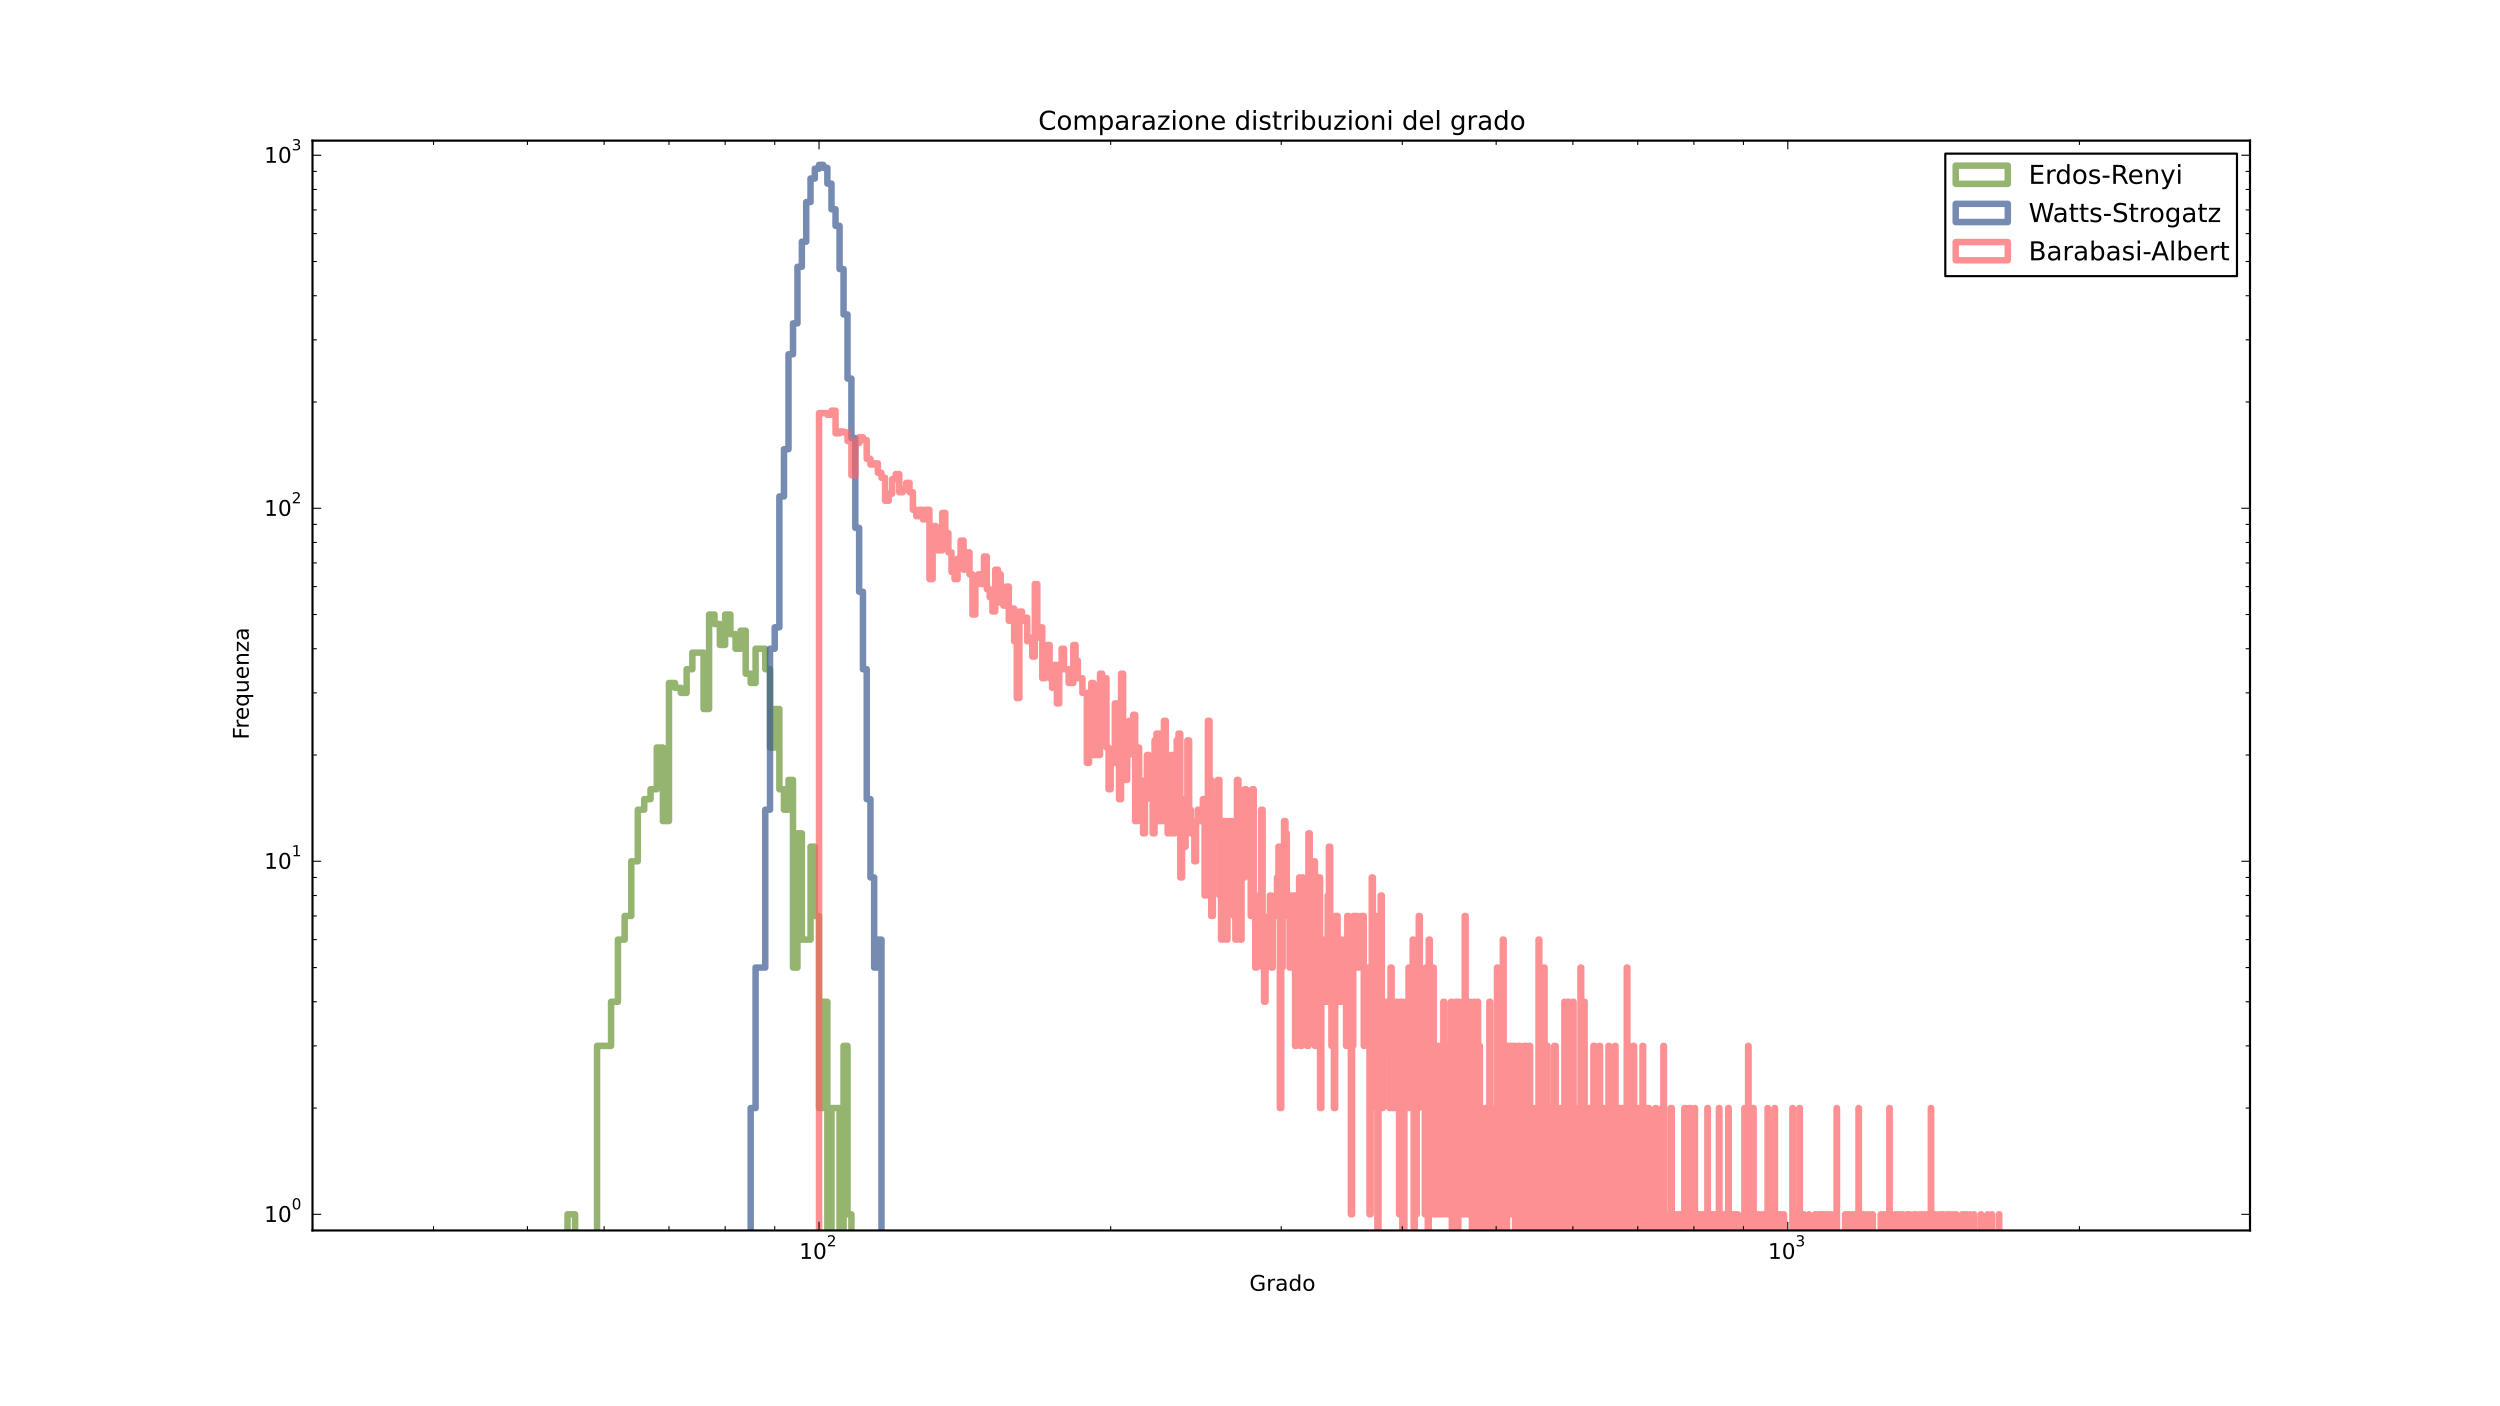 <?xml version="1.0" encoding="utf-8" standalone="no"?>
<!DOCTYPE svg PUBLIC "-//W3C//DTD SVG 1.1//EN"
  "http://www.w3.org/Graphics/SVG/1.1/DTD/svg11.dtd">
<!-- Created with matplotlib (http://matplotlib.org/) -->
<svg height="648pt" version="1.1" viewBox="0 0 1152 648" width="1152pt" xmlns="http://www.w3.org/2000/svg" xmlns:xlink="http://www.w3.org/1999/xlink">
 <defs>
  <style type="text/css">
*{stroke-linecap:butt;stroke-linejoin:round;}
  </style>
 </defs>
 <g id="figure_1">
  <g id="patch_1">
   <path d="
M0 648
L1152 648
L1152 0
L0 0
z
" style="fill:#ffffff;"/>
  </g>
  <g id="axes_1">
   <g id="patch_2">
    <path d="
M144 567
L1036.8 567
L1036.8 64.8
L144 64.8
z
" style="fill:#ffffff;"/>
   </g>
   <g id="patch_3">
    <path clip-path="url(#p380bbe8dbe)" d="
M261.511 49524.5
M261.511 649
L261.511 559.556
L265.004 559.556
L265.004 649
M275.121 649
L275.121 481.941
L278.38 481.941
L278.38 481.941
L281.584 481.941
L281.584 461.617
L284.737 461.617
L284.737 432.971
L287.839 432.971
L287.839 422.081
L290.892 422.081
L290.892 396.882
L293.898 396.882
L293.898 373.111
L296.857 373.111
L296.857 368.237
L299.773 368.237
L299.773 363.677
L302.645 363.677
L302.645 344.465
L305.475 344.465
L305.475 378.346
L308.265 378.346
L308.265 314.707
L311.015 314.707
L311.015 316.95
L313.726 316.95
L313.726 319.267
L316.4 319.267
L316.4 308.376
L319.038 308.376
L319.038 300.731
L321.64 300.731
L321.64 300.731
L324.208 300.731
L324.208 326.71
L326.743 326.71
L326.743 283.178
L329.244 283.178
L329.244 287.549
L331.714 287.549
L331.714 297.198
L334.152 297.198
L334.152 283.178
L336.561 283.178
L336.561 292.209
L338.94 292.209
L338.94 298.942
L341.29 298.942
L341.29 290.621
L343.611 290.621
L343.611 310.424
L345.906 310.424
L345.906 314.707
L348.173 314.707
L348.173 298.942
L350.414 298.942
L350.414 298.942
L352.63 298.942
L352.63 308.376
L354.821 308.376
L354.821 344.465
L356.987 344.465
L356.987 326.71
L359.129 326.71
L359.129 363.677
L361.248 363.677
L361.248 373.111
L363.344 373.111
L363.344 359.394
L365.417 359.394
L365.417 445.852
L367.469 445.852
L367.469 384.001
L369.499 384.001
L369.499 432.971
L371.508 432.971
L371.508 432.971
L373.496 432.971
L373.496 390.149
L375.465 390.149
L375.465 422.081
L377.413 422.081
L377.413 510.587
L379.342 510.587
L379.342 461.617
L381.252 461.617
L381.252 649
M383.144 649
L383.144 510.587
L385.017 510.587
L385.017 510.587
L386.872 510.587
L386.872 649
M388.71 649
L388.71 481.941
L390.53 481.941
L390.53 559.556
L392.333 559.556
L392.333 649" style="fill:none;opacity:0.7;stroke:#699534;stroke-linejoin:miter;stroke-width:3;"/>
   </g>
   <g id="patch_4">
    <path clip-path="url(#p380bbe8dbe)" d="
M345.906 49524.5
M345.906 649
L345.906 510.587
L348.173 510.587
L348.173 445.852
L350.414 445.852
L350.414 445.852
L352.63 445.852
L352.63 373.111
L354.821 373.111
L354.821 298.942
L356.987 298.942
L356.987 289.068
L359.129 289.068
L359.129 228.771
L361.248 228.771
L361.248 206.99
L363.344 206.99
L363.344 163.255
L365.417 163.255
L365.417 149.008
L367.469 149.008
L367.469 122.947
L369.499 122.947
L369.499 111.37
L371.508 111.37
L371.508 93.093
L373.496 93.093
L373.496 82.271
L375.465 82.271
L375.465 77.732
L377.413 77.732
L377.413 75.98
L379.342 75.98
L379.342 77.348
L381.252 77.348
L381.252 84.612
L383.144 84.612
L383.144 96.43
L385.017 96.43
L385.017 104.064
L386.872 104.064
L386.872 123.979
L388.71 123.979
L388.71 144.899
L390.53 144.899
L390.53 174.448
L392.333 174.448
L392.333 201.891
L394.12 201.891
L394.12 243.239
L395.891 243.239
L395.891 272.692
L397.645 272.692
L397.645 308.376
L399.384 308.376
L399.384 368.237
L401.107 368.237
L401.107 404.326
L402.815 404.326
L402.815 445.852
L404.509 445.852
L404.509 432.971
L406.187 432.971
L406.187 649" style="fill:none;opacity:0.7;stroke:#3d5a92;stroke-linejoin:miter;stroke-width:3;"/>
   </g>
   <g id="patch_5">
    <path clip-path="url(#p380bbe8dbe)" d="
M377.413 649
L377.413 190.365
L381.252 190.365
L381.252 191.129
L383.144 191.129
L383.144 189.235
L385.017 189.235
L385.017 199.69
L386.872 199.69
L386.872 198.829
L388.71 198.829
L388.71 199.258
L390.53 199.258
L390.53 203.246
L392.333 203.246
L392.333 219.011
L394.12 219.011
L394.12 204.163
L395.891 204.163
L395.891 201.446
L397.645 201.446
L397.645 202.791
L399.384 202.791
L399.384 211.453
L401.107 211.453
L401.107 214.06
L402.815 214.06
L402.815 213.531
L404.509 213.531
L404.509 217.88
L406.187 217.88
L406.187 220.159
L407.851 220.159
L407.851 230.761
L409.501 230.761
L409.501 227.474
L411.137 227.474
L411.137 220.741
L412.76 220.741
L412.76 218.443
L414.368 218.443
L414.368 226.835
L415.964 226.835
L415.964 225.573
L417.547 225.573
L417.547 222.514
L419.117 222.514
L419.117 226.835
L420.674 226.835
L420.674 234.918
L422.218 234.918
L422.218 237.832
L423.751 237.832
L423.751 234.918
L425.272 234.918
L425.272 239.335
L426.78 239.335
L426.78 234.918
L428.277 234.918
L428.277 266.85
L429.763 266.85
L429.763 242.441
L431.237 242.441
L431.237 253.596
L434.153 253.596
L434.153 236.36
L435.594 236.36
L435.594 245.69
L437.025 245.69
L437.025 254.532
L438.445 254.532
L438.445 263.563
L439.855 263.563
L439.855 266.85
L441.255 266.85
L441.255 257.416
L442.645 257.416
L442.645 249.095
L444.024 249.095
L444.024 262.501
L445.395 262.501
L445.395 254.532
L446.755 254.532
L446.755 264.642
L448.106 264.642
L448.106 283.178
L449.448 283.178
L449.448 269.129
L450.78 269.129
L450.78 264.642
L452.104 264.642
L452.104 269.129
L453.418 269.129
L453.418 256.442
L454.723 256.442
L454.723 271.484
L456.02 271.484
L456.02 275.171
L457.308 275.171
L457.308 281.779
L458.588 281.779
L458.588 262.501
L459.859 262.501
L459.859 264.642
L461.122 264.642
L461.122 277.74
L462.377 277.74
L462.377 279.061
L463.624 279.061
L463.624 270.297
L464.863 270.297
L464.863 286.062
L466.094 286.062
L466.094 280.407
L467.317 280.407
L467.317 295.495
L468.532 295.495
L468.532 321.662
L469.74 321.662
L469.74 281.779
L470.941 281.779
L470.941 286.062
L472.134 286.062
L472.134 284.605
L473.319 284.605
L473.319 295.495
L474.498 295.495
L474.498 293.833
L475.669 293.833
L475.669 302.566
L476.834 302.566
L476.834 269.129
L477.991 269.129
L477.991 293.833
L479.142 293.833
L479.142 289.068
L480.285 289.068
L480.285 312.533
L481.423 312.533
L481.423 302.566
L482.553 302.566
L482.553 297.198
L483.677 297.198
L483.677 312.533
L484.794 312.533
L484.794 316.95
L485.905 316.95
L485.905 306.386
L487.01 306.386
L487.01 324.141
L488.108 324.141
L488.108 308.376
L489.201 308.376
L489.201 298.942
L490.287 298.942
L490.287 308.376
L492.441 308.376
L492.441 314.707
L494.571 314.707
L494.571 297.198
L495.628 297.198
L495.628 304.45
L496.679 304.45
L496.679 312.533
L498.763 312.533
L498.763 319.267
L500.826 319.267
L500.826 351.536
L501.849 351.536
L501.849 332.148
L502.866 332.148
L502.866 314.707
L503.879 314.707
L503.879 347.912
L504.886 347.912
L504.886 319.267
L505.888 319.267
L505.888 347.912
L506.885 347.912
L506.885 310.424
L507.876 310.424
L507.876 314.707
L508.863 314.707
L508.863 312.533
L509.844 312.533
L509.844 344.465
L510.821 344.465
L510.821 363.677
L511.793 363.677
L511.793 347.912
L512.76 347.912
L512.76 351.536
L513.722 351.536
L513.722 324.141
L514.679 324.141
L514.679 332.148
L515.632 332.148
L515.632 368.237
L516.58 368.237
L516.58 310.424
L517.523 310.424
L517.523 335.032
L518.462 335.032
L518.462 359.394
L519.397 359.394
L519.397 347.912
L520.326 347.912
L520.326 332.148
L521.252 332.148
L521.252 338.038
L522.173 338.038
L522.173 329.377
L523.089 329.377
L523.089 378.346
L524.002 378.346
L524.002 344.465
L524.91 344.465
L524.91 359.394
L525.814 359.394
L525.814 378.346
L526.713 378.346
L526.713 384.001
L527.609 384.001
L527.609 368.237
L528.5 368.237
L528.5 347.912
L529.387 347.912
L529.387 363.677
L530.271 363.677
L530.271 351.536
L531.15 351.536
L531.15 384.001
L532.025 384.001
L532.025 341.179
L532.896 341.179
L532.896 338.038
L533.764 338.038
L533.764 378.346
L534.627 378.346
L534.627 338.038
L535.487 338.038
L535.487 378.346
L536.343 378.346
L536.343 332.148
L537.195 332.148
L537.195 347.912
L538.044 347.912
L538.044 384.001
L539.729 384.001
L539.729 347.912
L540.567 347.912
L540.567 384.001
L541.401 384.001
L541.401 368.237
L542.231 368.237
L542.231 341.179
L543.058 341.179
L543.058 338.038
L543.881 338.038
L543.881 404.326
L544.701 404.326
L544.701 368.237
L545.517 368.237
L545.517 390.149
L546.33 390.149
L546.33 373.111
L547.139 373.111
L547.139 341.179
L547.945 341.179
L547.945 373.111
L548.748 373.111
L548.748 384.001
L550.344 384.001
L550.344 396.882
L551.137 396.882
L551.137 378.346
L551.927 378.346
L551.927 373.111
L552.713 373.111
L552.713 378.346
L554.276 378.346
L554.276 368.237
L555.053 368.237
L555.053 412.647
L555.827 412.647
L555.827 384.001
L556.598 384.001
L556.598 332.148
L557.366 332.148
L557.366 359.394
L558.131 359.394
L558.131 422.081
L558.893 422.081
L558.893 368.237
L559.651 368.237
L559.651 384.001
L560.407 384.001
L560.407 378.346
L561.16 378.346
L561.16 359.394
L561.91 359.394
L561.91 412.647
L562.657 412.647
L562.657 432.971
L563.401 432.971
L563.401 378.346
L564.143 378.346
L564.143 390.149
L564.881 390.149
L564.881 432.971
L565.617 432.971
L565.617 378.346
L566.35 378.346
L566.35 404.326
L567.08 404.326
L567.08 378.346
L567.808 378.346
L567.808 396.882
L568.532 396.882
L568.532 422.081
L569.254 422.081
L569.254 432.971
L569.974 432.971
L569.974 359.394
L570.691 359.394
L570.691 404.326
L571.405 404.326
L571.405 432.971
L572.116 432.971
L572.116 404.326
L573.531 404.326
L573.531 363.677
L574.235 363.677
L574.235 368.237
L574.936 368.237
L574.936 378.346
L575.635 378.346
L575.635 368.237
L576.331 368.237
L576.331 422.081
L577.024 422.081
L577.024 363.677
L577.716 363.677
L577.716 412.647
L578.404 412.647
L578.404 445.852
L579.091 445.852
L579.091 432.971
L579.774 432.971
L579.774 412.647
L580.456 412.647
L580.456 422.081
L581.135 422.081
L581.135 373.111
L581.812 373.111
L581.812 445.852
L582.486 445.852
L582.486 461.617
L583.158 461.617
L583.158 445.852
L583.828 445.852
L583.828 432.971
L584.495 432.971
L584.495 422.081
L585.16 422.081
L585.16 412.647
L585.823 412.647
L585.823 445.852
L586.483 445.852
L586.483 422.081
L587.798 422.081
L587.798 412.647
L588.452 412.647
L588.452 404.326
L589.103 404.326
L589.103 390.149
L589.753 390.149
L589.753 510.587
L590.4 510.587
L590.4 445.852
L591.045 445.852
L591.045 412.647
L591.688 412.647
L591.688 378.346
L592.329 378.346
L592.329 384.001
L592.968 384.001
L592.968 422.081
L593.605 422.081
L593.605 412.647
L594.239 412.647
L594.239 445.852
L594.872 445.852
L594.872 412.647
L595.502 412.647
L595.502 422.081
L596.131 422.081
L596.131 412.647
L596.757 412.647
L596.757 481.941
L597.381 481.941
L597.381 445.852
L598.624 445.852
L598.624 404.326
L599.242 404.326
L599.242 481.941
L599.859 481.941
L599.859 404.326
L600.473 404.326
L600.473 461.617
L601.086 461.617
L601.086 412.647
L601.697 412.647
L601.697 432.971
L602.305 432.971
L602.305 481.941
L602.912 481.941
L602.912 384.001
L603.517 384.001
L603.517 412.647
L604.12 412.647
L604.12 432.971
L604.721 432.971
L604.721 461.617
L605.32 461.617
L605.32 396.882
L605.918 396.882
L605.918 481.941
L606.513 481.941
L606.513 432.971
L607.107 432.971
L607.107 412.647
L607.699 412.647
L607.699 404.326
L608.289 404.326
L608.289 510.587
L608.878 510.587
L608.878 461.617
L609.464 461.617
L609.464 432.971
L610.049 432.971
L610.049 461.617
L610.632 461.617
L610.632 445.852
L611.213 445.852
L611.213 461.617
L611.793 461.617
L611.793 412.647
L612.371 412.647
L612.371 390.149
L612.947 390.149
L612.947 432.971
L613.521 432.971
L613.521 481.941
L614.094 481.941
L614.094 445.852
L614.665 445.852
L614.665 510.587
L615.235 510.587
L615.235 422.081
L616.368 422.081
L616.368 461.617
L616.933 461.617
L616.933 432.971
L617.496 432.971
L617.496 461.617
L618.057 461.617
L618.057 432.971
L618.616 432.971
L618.616 445.852
L619.174 445.852
L619.174 461.617
L620.285 461.617
L620.285 481.941
L620.838 481.941
L620.838 422.081
L621.39 422.081
L621.39 461.617
L621.94 461.617
L621.94 481.941
L622.488 481.941
L622.488 559.556
L623.035 559.556
L623.035 481.941
L623.58 481.941
L623.58 422.081
L624.124 422.081
L624.124 445.852
L624.666 445.852
L624.666 422.081
L625.747 422.081
L625.747 445.852
L626.284 445.852
L626.284 432.971
L627.355 432.971
L627.355 422.081
L628.421 422.081
L628.421 481.941
L628.951 481.941
L628.951 461.617
L629.48 461.617
L629.48 481.941
L630.008 481.941
L630.008 445.852
L630.534 445.852
L630.534 481.941
L631.058 481.941
L631.058 559.556
L631.582 559.556
L631.582 510.587
L632.103 510.587
L632.103 404.326
L632.624 404.326
L632.624 432.971
L633.143 432.971
L633.143 481.941
L633.661 481.941
L633.661 432.971
L634.177 432.971
L634.177 422.081
L634.692 422.081
L634.692 649
M635.205 649
L635.205 432.971
L635.718 432.971
L635.718 422.081
L636.228 422.081
L636.228 412.647
L636.738 412.647
L636.738 510.587
L637.246 510.587
L637.246 481.941
L638.259 481.941
L638.259 461.617
L638.763 461.617
L638.763 481.941
L639.767 481.941
L639.767 461.617
L640.268 461.617
L640.268 510.587
L640.767 510.587
L640.767 445.852
L641.264 445.852
L641.264 481.941
L641.761 481.941
L641.761 510.587
L643.243 510.587
L643.243 461.617
L644.224 461.617
L644.224 510.587
L644.713 510.587
L644.713 559.556
L645.687 559.556
L645.687 461.617
L646.173 461.617
L646.173 649
M647.14 649
L647.14 510.587
L647.621 510.587
L647.621 461.617
L648.581 461.617
L648.581 510.587
L649.059 510.587
L649.059 445.852
L650.012 445.852
L650.012 510.587
L650.96 510.587
L650.96 432.971
L651.432 432.971
L651.432 649
M651.903 649
L651.903 445.852
L652.373 445.852
L652.373 559.556
L652.842 559.556
L652.842 461.617
L653.31 461.617
L653.31 510.587
L653.776 510.587
L653.776 422.081
L654.242 422.081
L654.242 445.852
L654.706 445.852
L654.706 481.941
L656.093 481.941
L656.093 510.587
L656.553 510.587
L656.553 559.556
L657.011 559.556
L657.011 445.852
L657.469 445.852
L657.469 510.587
L657.926 510.587
L657.926 649
M658.382 649
L658.382 432.971
L658.836 432.971
L658.836 559.556
L659.29 559.556
L659.29 510.587
L659.742 510.587
L659.742 481.941
L660.193 481.941
L660.193 445.852
L660.644 445.852
L660.644 559.556
L661.093 559.556
L661.093 510.587
L661.541 510.587
L661.541 559.556
L662.435 559.556
L662.435 481.941
L662.88 481.941
L662.88 510.587
L663.324 510.587
L663.324 559.556
L664.209 559.556
L664.209 481.941
L665.09 481.941
L665.09 461.617
L665.53 461.617
L665.53 559.556
L665.968 559.556
L665.968 510.587
L666.405 510.587
L666.405 481.941
L667.276 481.941
L667.276 559.556
L667.71 559.556
L667.71 481.941
L668.144 481.941
L668.144 510.587
L668.576 510.587
L668.576 461.617
L669.007 461.617
L669.007 649
M669.437 649
L669.437 481.941
L669.867 481.941
L669.867 649
M670.295 649
L670.295 481.941
L670.723 481.941
L670.723 461.617
L671.149 461.617
L671.149 559.556
L671.575 559.556
L671.575 649
M672 649
L672 461.617
L672.423 461.617
L672.423 510.587
L674.109 510.587
L674.109 559.556
L674.528 559.556
L674.528 510.587
L674.947 510.587
L674.947 422.081
L675.364 422.081
L675.364 510.587
L675.781 510.587
L675.781 559.556
L677.025 559.556
L677.025 461.617
L677.438 461.617
L677.438 559.556
L678.261 559.556
L678.261 649
M679.081 649
L679.081 461.617
L679.489 461.617
L679.489 649
M680.304 649
L680.304 510.587
L680.71 510.587
L680.71 461.617
L681.115 461.617
L681.115 649
M681.519 649
L681.519 481.941
L681.923 481.941
L681.923 559.556
L682.727 559.556
L682.727 649
M683.128 649
L683.128 559.556
L683.528 559.556
L683.528 649
M684.326 649
L684.326 510.587
L684.724 510.587
L684.724 649
M685.121 649
L685.121 510.587
L685.517 510.587
L685.517 649
M685.912 649
L685.912 559.556
L686.306 559.556
L686.306 461.617
L686.7 461.617
L686.7 510.587
L687.093 510.587
L687.093 649
M687.485 649
L687.485 559.556
L688.656 559.556
L688.656 649
M689.045 649
L689.045 510.587
L689.821 510.587
L689.821 445.852
L690.207 445.852
L690.207 481.941
L691.746 481.941
L691.746 649
M692.511 649
L692.511 432.971
L692.892 432.971
L692.892 481.941
L693.272 481.941
L693.272 510.587
L693.652 510.587
L693.652 481.941
L694.031 481.941
L694.031 649
M694.409 649
L694.409 481.941
L695.164 481.941
L695.164 559.556
L695.54 559.556
L695.54 481.941
L695.915 481.941
L695.915 559.556
L696.29 559.556
L696.29 510.587
L696.664 510.587
L696.664 481.941
L697.037 481.941
L697.037 559.556
L697.409 559.556
L697.409 481.941
L698.152 481.941
L698.152 649
M699.261 649
L699.261 510.587
L699.629 510.587
L699.629 481.941
L700.364 481.941
L700.364 559.556
L701.095 559.556
L701.095 510.587
L701.46 510.587
L701.46 649
M701.824 649
L701.824 559.556
L702.187 559.556
L702.187 481.941
L702.912 481.941
L702.912 649
M703.274 649
L703.274 481.941
L703.634 481.941
L703.634 510.587
L703.994 510.587
L703.994 559.556
L704.354 559.556
L704.354 510.587
L704.712 510.587
L704.712 481.941
L705.07 481.941
L705.07 649
M705.784 649
L705.784 559.556
L706.851 559.556
L706.851 649
M707.205 649
L707.205 510.587
L707.558 510.587
L707.558 559.556
L708.615 559.556
L708.615 510.587
L708.966 510.587
L708.966 432.971
L709.316 432.971
L709.316 649
M709.665 649
L709.665 510.587
L710.014 510.587
L710.014 481.941
L710.711 481.941
L710.711 649
M711.404 649
L711.404 445.852
L711.75 445.852
L711.75 649
M712.095 649
L712.095 559.556
L712.44 559.556
L712.44 481.941
L713.127 481.941
L713.127 559.556
L713.47 559.556
L713.47 510.587
L714.154 510.587
L714.154 649
M714.495 649
L714.495 559.556
L715.515 559.556
L715.515 649
M715.853 649
L715.853 510.587
L716.191 510.587
L716.191 481.941
L716.866 481.941
L716.866 649
M717.202 649
L717.202 510.587
L717.538 510.587
L717.538 649
M718.541 649
L718.541 510.587
L718.875 510.587
L718.875 649
M719.208 649
L719.208 510.587
L719.54 510.587
L719.54 559.556
L719.871 559.556
L719.871 510.587
L720.533 510.587
L720.533 559.556
L720.863 559.556
L720.863 461.617
L721.193 461.617
L721.193 649
M721.521 649
L721.521 481.941
L721.85 481.941
L721.85 510.587
L722.177 510.587
L722.177 559.556
L722.505 559.556
L722.505 461.617
L722.831 461.617
L722.831 559.556
L723.157 559.556
L723.157 649
M723.483 649
L723.483 510.587
L723.808 510.587
L723.808 559.556
L724.132 559.556
L724.132 649
M724.456 649
L724.456 510.587
L724.78 510.587
L724.78 461.617
L725.103 461.617
L725.103 510.587
L725.425 510.587
L725.425 649
M726.068 649
L726.068 559.556
L726.709 559.556
L726.709 510.587
L727.029 510.587
L727.029 649
M727.348 649
L727.348 559.556
L727.666 559.556
L727.666 649
M727.984 649
L727.984 510.587
L728.302 510.587
L728.302 445.852
L728.619 445.852
L728.619 510.587
L728.935 510.587
L728.935 559.556
L729.882 559.556
L729.882 461.617
L730.196 461.617
L730.196 559.556
L730.51 559.556
L730.51 510.587
L730.824 510.587
L730.824 649
M731.761 649
L731.761 559.556
L732.073 559.556
L732.073 649
M732.383 649
L732.383 510.587
L732.694 510.587
L732.694 559.556
L733.004 559.556
L733.004 649
M733.931 649
L733.931 559.556
L734.239 559.556
L734.239 481.941
L734.853 481.941
L734.853 649
M735.16 649
L735.16 559.556
L735.466 559.556
L735.466 510.587
L735.771 510.587
L735.771 559.556
L736.381 559.556
L736.381 649
M736.685 649
L736.685 510.587
L736.989 510.587
L736.989 481.941
L737.292 481.941
L737.292 559.556
L738.801 559.556
L738.801 510.587
L739.101 510.587
L739.101 649
M739.401 649
L739.401 559.556
L740.298 559.556
L740.298 649
M740.893 649
L740.893 559.556
L741.19 559.556
L741.19 481.941
L741.487 481.941
L741.487 649
M742.964 649
L742.964 510.587
L743.257 510.587
L743.257 649
M743.844 649
L743.844 559.556
L744.137 559.556
L744.137 481.941
L744.429 481.941
L744.429 649
M744.721 649
L744.721 510.587
L745.012 510.587
L745.012 559.556
L745.593 559.556
L745.593 510.587
L746.173 510.587
L746.173 559.556
L746.462 559.556
L746.462 510.587
L746.751 510.587
L746.751 649
M747.614 649
L747.614 510.587
L748.188 510.587
L748.188 559.556
L748.474 559.556
L748.474 649
M748.76 649
L748.76 559.556
L749.33 559.556
L749.33 510.587
L749.614 510.587
L749.614 445.852
L749.898 445.852
L749.898 510.587
L750.182 510.587
L750.182 559.556
L750.465 559.556
L750.465 481.941
L750.748 481.941
L750.748 649
M751.031 649
L751.031 559.556
L752.716 559.556
L752.716 481.941
L752.996 481.941
L752.996 649
M753.275 649
L753.275 559.556
L753.554 559.556
L753.554 510.587
L754.11 510.587
L754.11 559.556
L754.665 559.556
L754.665 510.587
L754.942 510.587
L754.942 649
M756.045 649
L756.045 510.587
L756.319 510.587
L756.319 649
M756.594 649
L756.594 559.556
L756.868 559.556
L756.868 481.941
L757.142 481.941
L757.142 559.556
L757.415 559.556
L757.415 510.587
L757.688 510.587
L757.688 649
M757.96 649
L757.96 510.587
L758.232 510.587
L758.232 649
M758.504 649
L758.504 559.556
L759.046 559.556
L759.046 510.587
L759.317 510.587
L759.317 559.556
L759.587 559.556
L759.587 510.587
L759.857 510.587
L759.857 559.556
L760.664 559.556
L760.664 649
M761.468 649
L761.468 559.556
L761.735 559.556
L761.735 649
M762.8 649
L762.8 510.587
L763.066 510.587
L763.066 649
M764.387 649
L764.387 559.556
L764.913 559.556
L764.913 649
M765.438 649
L765.438 559.556
L765.7 559.556
L765.7 510.587
L766.222 510.587
L766.222 559.556
L766.483 559.556
L766.483 481.941
L766.744 481.941
L766.744 649
M767.523 649
L767.523 559.556
L768.299 559.556
L768.299 649
M768.557 649
L768.557 559.556
L768.814 559.556
L768.814 649
M769.072 649
L769.072 559.556
L769.841 559.556
L769.841 510.587
L770.353 510.587
L770.353 649
M770.608 649
L770.608 559.556
L770.863 559.556
L770.863 649
M771.372 649
L771.372 559.556
L771.88 559.556
L771.88 649
M772.891 649
L772.891 559.556
L773.143 559.556
L773.143 649
M773.896 649
L773.896 559.556
L774.397 559.556
L774.397 649
M774.897 649
L774.897 559.556
L775.146 559.556
L775.146 649
M775.395 649
L775.395 559.556
L775.892 559.556
L775.892 649
M776.141 649
L776.141 510.587
L776.636 510.587
L776.636 559.556
L777.376 559.556
L777.376 649
M778.114 649
L778.114 510.587
L778.359 510.587
L778.359 559.556
L778.849 559.556
L778.849 510.587
L779.093 510.587
L779.093 649
M780.067 649
L780.067 559.556
L780.31 559.556
L780.31 649
M780.795 649
L780.795 510.587
L781.037 510.587
L781.037 649
M781.278 649
L781.278 559.556
L782.241 559.556
L782.241 649
M782.482 649
L782.482 559.556
L783.2 559.556
L783.2 649
M783.439 649
L783.439 559.556
L783.677 559.556
L783.677 649
M784.392 649
L784.392 559.556
L784.866 559.556
L784.866 649
M785.103 649
L785.103 559.556
L785.34 559.556
L785.34 649
M785.576 649
L785.576 559.556
L785.812 559.556
L785.812 649
M786.048 649
L786.048 559.556
L786.283 559.556
L786.283 649
M786.753 649
L786.753 510.587
L786.988 510.587
L786.988 649
M788.622 649
L788.622 559.556
L789.086 559.556
L789.086 649
M789.318 649
L789.318 559.556
L789.549 559.556
L789.549 649
M789.78 649
L789.78 559.556
L790.011 559.556
L790.011 649
M791.162 649
L791.162 559.556
L791.391 559.556
L791.391 649
M791.62 649
L791.62 559.556
L792.077 559.556
L792.077 510.587
L792.306 510.587
L792.306 649
M793.216 649
L793.216 559.556
L793.443 559.556
L793.443 649
M793.896 649
L793.896 559.556
L794.348 559.556
L794.348 649
M794.573 649
L794.573 559.556
L794.798 559.556
L794.798 649
M796.145 649
L796.145 559.556
L796.368 559.556
L796.368 510.587
L796.592 510.587
L796.592 649
M798.589 649
L798.589 559.556
L799.03 559.556
L799.03 649
M799.25 649
L799.25 559.556
L799.47 559.556
L799.47 649
M799.69 649
L799.69 559.556
L799.909 559.556
L799.909 649
M800.566 649
L800.566 559.556
L800.785 559.556
L800.785 649
M803.387 649
L803.387 559.556
L803.602 559.556
L803.602 649
M803.817 649
L803.817 510.587
L804.032 510.587
L804.032 559.556
L804.247 559.556
L804.247 649
M804.675 649
L804.675 559.556
L805.103 559.556
L805.103 649
M805.529 649
L805.529 481.941
L805.742 481.941
L805.742 649
M805.955 649
L805.955 559.556
L806.167 559.556
L806.167 649
M807.437 649
L807.437 559.556
L807.648 559.556
L807.648 649
M807.859 649
L807.859 510.587
L808.069 510.587
L808.069 649
M809.952 649
L809.952 559.556
L810.16 559.556
L810.16 649
M810.783 649
L810.783 559.556
L810.991 559.556
L810.991 649
M812.435 649
L812.435 559.556
L812.641 559.556
L812.641 649
M812.846 649
L812.846 559.556
L813.051 559.556
L813.051 649
M813.46 649
L813.46 559.556
L813.665 559.556
L813.665 649
M814.48 649
L814.48 510.587
L814.683 510.587
L814.683 649
M815.089 649
L815.089 559.556
L815.495 559.556
L815.495 649
M816.101 649
L816.101 559.556
L816.302 559.556
L816.302 649
M817.708 649
L817.708 510.587
L817.908 510.587
L817.908 649
M818.307 649
L818.307 559.556
L818.507 559.556
L818.507 649
M819.896 649
L819.896 559.556
L820.094 559.556
L820.094 649
M820.489 649
L820.489 559.556
L820.686 559.556
L820.686 649
M821.865 649
L821.865 559.556
L822.06 559.556
L822.06 649
M825.934 649
L825.934 510.587
L826.126 510.587
L826.126 649
M826.508 649
L826.508 559.556
L826.7 559.556
L826.7 649
M827.462 649
L827.462 559.556
L827.652 559.556
L827.652 649
M828.978 649
L828.978 559.556
L829.167 559.556
L829.167 510.587
L829.355 510.587
L829.355 649
M830.857 649
L830.857 559.556
L831.23 559.556
L831.23 649
M833.457 649
L833.457 559.556
L833.641 559.556
L833.641 649
M836.386 649
L836.386 559.556
L836.567 559.556
L836.567 649
M837.834 649
L837.834 559.556
L838.014 559.556
L838.014 649
M838.733 649
L838.733 559.556
L839.092 559.556
L839.092 649
M839.629 649
L839.629 559.556
L839.986 559.556
L839.986 649
M840.52 649
L840.52 559.556
L840.876 559.556
L840.876 649
M841.053 649
L841.053 559.556
L841.23 559.556
L841.23 649
M841.585 649
L841.585 559.556
L841.761 559.556
L841.761 649
M842.291 649
L842.291 559.556
L842.467 559.556
L842.467 649
M843.521 649
L843.521 559.556
L843.871 559.556
L843.871 649
M845.437 649
L845.437 559.556
L845.611 559.556
L845.611 649
M846.303 649
L846.303 510.587
L846.475 510.587
L846.475 649
M850.233 649
L850.233 559.556
L850.402 559.556
L850.402 649
M850.74 649
L850.74 559.556
L850.909 559.556
L850.909 649
M851.077 649
L851.077 559.556
L851.414 559.556
L851.414 649
M851.582 649
L851.582 559.556
L851.75 559.556
L851.75 649
M852.085 649
L852.085 559.556
L852.42 559.556
L852.42 649
M853.088 649
L853.088 559.556
L853.254 559.556
L853.254 649
M853.92 649
L853.92 559.556
L854.085 559.556
L854.085 649
M854.913 649
L854.913 559.556
L855.078 559.556
L855.078 649
M856.393 649
L856.393 510.587
L856.557 510.587
L856.557 649
M856.721 649
L856.721 559.556
L856.884 559.556
L856.884 649
M858.025 649
L858.025 559.556
L858.188 559.556
L858.188 649
M858.512 649
L858.512 559.556
L858.674 559.556
L858.674 649
M859.321 649
L859.321 559.556
L859.482 559.556
L859.482 649
M860.768 649
L860.768 559.556
L860.929 559.556
L860.929 649
M862.205 649
L862.205 559.556
L862.523 559.556
L862.523 649
M862.84 649
L862.84 559.556
L862.999 559.556
L862.999 649
M866.608 649
L866.608 559.556
L866.763 559.556
L866.763 649
M867.848 649
L867.848 559.556
L868.156 559.556
L868.156 649
M869.539 649
L869.539 559.556
L869.693 559.556
L869.693 649
M870.608 649
L870.608 510.587
L870.761 510.587
L870.761 649
M871.065 649
L871.065 559.556
L871.217 559.556
L871.217 649
M873.18 649
L873.18 559.556
L873.631 559.556
L873.631 649
M874.528 649
L874.528 559.556
L874.677 559.556
L874.677 649
M875.57 649
L875.57 559.556
L875.718 559.556
L875.718 649
M876.311 649
L876.311 559.556
L876.459 559.556
L876.459 649
M876.754 649
L876.754 559.556
L876.902 559.556
L876.902 649
M878.809 649
L878.809 559.556
L878.955 559.556
L878.955 649
M879.246 649
L879.246 559.556
L879.392 559.556
L879.392 649
M879.973 649
L879.973 559.556
L880.118 559.556
L880.118 649
M881.994 649
L881.994 559.556
L882.138 559.556
L882.138 649
M882.711 649
L882.711 559.556
L882.854 559.556
L882.854 649
M884.562 649
L884.562 559.556
L884.704 559.556
L884.704 649
M885.551 649
L885.551 559.556
L885.833 559.556
L885.833 649
M887.096 649
L887.096 559.556
L887.236 559.556
L887.236 649
M888.073 649
L888.073 559.556
L888.212 559.556
L888.212 649
M889.736 649
L889.736 510.587
L889.874 510.587
L889.874 649
M891.795 649
L891.795 559.556
L891.931 559.556
L891.931 649
M893.697 649
L893.697 559.556
L893.832 559.556
L893.832 649
M895.044 649
L895.044 559.556
L895.312 559.556
L895.312 649
M896.914 649
L896.914 559.556
L897.18 559.556
L897.18 649
M898.107 649
L898.107 559.556
L898.372 559.556
L898.372 649
M899.425 649
L899.425 559.556
L899.556 559.556
L899.556 649
M901.123 649
L901.123 559.556
L901.253 559.556
L901.253 649
M901.383 649
L901.383 559.556
L901.513 559.556
L901.513 649
M904.093 649
L904.093 559.556
L904.221 559.556
L904.221 649
M904.349 649
L904.349 559.556
L904.477 559.556
L904.477 649
M904.733 649
L904.733 559.556
L904.86 559.556
L904.86 649
M905.625 649
L905.625 559.556
L905.752 559.556
L905.752 649
M906.259 649
L906.259 559.556
L906.386 559.556
L906.386 649
M907.648 649
L907.648 559.556
L907.774 559.556
L907.774 649
M909.526 649
L909.526 559.556
L909.651 559.556
L909.651 649
M912.739 649
L912.739 559.556
L912.984 559.556
L912.984 649
M915.899 649
L915.899 559.556
L916.02 559.556
L916.02 649
M917.819 649
L917.819 559.556
L917.938 559.556
L917.938 649
M921.133 649
L921.133 559.556
L921.25 559.556
L921.25 649
L921.25 649" style="fill:none;opacity:0.7;stroke:#fd6266;stroke-linejoin:miter;stroke-width:3;"/>
   </g>
   <g id="patch_6">
    <path d="
M144 64.8
L1036.8 64.8" style="fill:none;stroke:#000000;stroke-linecap:square;stroke-linejoin:miter;"/>
   </g>
   <g id="patch_7">
    <path d="
M1036.8 567
L1036.8 64.8" style="fill:none;stroke:#000000;stroke-linecap:square;stroke-linejoin:miter;"/>
   </g>
   <g id="patch_8">
    <path d="
M144 567
L1036.8 567" style="fill:none;stroke:#000000;stroke-linecap:square;stroke-linejoin:miter;"/>
   </g>
   <g id="patch_9">
    <path d="
M144 567
L144 64.8" style="fill:none;stroke:#000000;stroke-linecap:square;stroke-linejoin:miter;"/>
   </g>
   <g id="matplotlib.axis_1">
    <g id="xtick_1">
     <g id="line2d_1">
      <defs>
       <path d="
M0 0
L0 -4" id="m93b0483c22" style="stroke:#000000;stroke-width:0.5;"/>
      </defs>
      <g>
       <use style="stroke:#000000;stroke-width:0.5;" x="377.413" xlink:href="#m93b0483c22" y="567.0"/>
      </g>
     </g>
     <g id="line2d_2">
      <defs>
       <path d="
M0 0
L0 4" id="m741efc42ff" style="stroke:#000000;stroke-width:0.5;"/>
      </defs>
      <g>
       <use style="stroke:#000000;stroke-width:0.5;" x="377.413" xlink:href="#m741efc42ff" y="64.8"/>
      </g>
     </g>
     <g id="text_1">
      <!-- $\mathdefault{10^{2}}$ -->
      <defs>
       <path d="
M12.406 8.297
L28.516 8.297
L28.516 63.922
L10.984 60.406
L10.984 69.391
L28.422 72.906
L38.281 72.906
L38.281 8.297
L54.391 8.297
L54.391 0
L12.406 0
z
" id="DejaVuSans-31"/>
       <path d="
M31.781 66.406
Q24.172 66.406 20.328 58.906
Q16.5 51.422 16.5 36.375
Q16.5 21.391 20.328 13.891
Q24.172 6.391 31.781 6.391
Q39.453 6.391 43.281 13.891
Q47.125 21.391 47.125 36.375
Q47.125 51.422 43.281 58.906
Q39.453 66.406 31.781 66.406
M31.781 74.219
Q44.047 74.219 50.516 64.516
Q56.984 54.828 56.984 36.375
Q56.984 17.969 50.516 8.266
Q44.047 -1.422 31.781 -1.422
Q19.531 -1.422 13.062 8.266
Q6.594 17.969 6.594 36.375
Q6.594 54.828 13.062 64.516
Q19.531 74.219 31.781 74.219" id="DejaVuSans-30"/>
       <path d="
M19.188 8.297
L53.609 8.297
L53.609 0
L7.328 0
L7.328 8.297
Q12.938 14.109 22.625 23.891
Q32.328 33.688 34.812 36.531
Q39.547 41.844 41.422 45.531
Q43.312 49.219 43.312 52.781
Q43.312 58.594 39.234 62.25
Q35.156 65.922 28.609 65.922
Q23.969 65.922 18.812 64.312
Q13.672 62.703 7.812 59.422
L7.812 69.391
Q13.766 71.781 18.938 73
Q24.125 74.219 28.422 74.219
Q39.75 74.219 46.484 68.547
Q53.219 62.891 53.219 53.422
Q53.219 48.922 51.531 44.891
Q49.859 40.875 45.406 35.406
Q44.188 33.984 37.641 27.219
Q31.109 20.453 19.188 8.297" id="DejaVuSans-32"/>
      </defs>
      <g transform="translate(368.263 580.12)scale(0.1 -0.1)">
       <use transform="translate(0.0 0.234)" xlink:href="#DejaVuSans-31"/>
       <use transform="translate(63.623 0.234)" xlink:href="#DejaVuSans-30"/>
       <use transform="translate(127.246 58.047)scale(0.7)" xlink:href="#DejaVuSans-32"/>
      </g>
     </g>
    </g>
    <g id="xtick_2">
     <g id="line2d_3">
      <g>
       <use style="stroke:#000000;stroke-width:0.5;" x="823.813" xlink:href="#m93b0483c22" y="567.0"/>
      </g>
     </g>
     <g id="line2d_4">
      <g>
       <use style="stroke:#000000;stroke-width:0.5;" x="823.813" xlink:href="#m741efc42ff" y="64.8"/>
      </g>
     </g>
     <g id="text_2">
      <!-- $\mathdefault{10^{3}}$ -->
      <defs>
       <path d="
M40.578 39.312
Q47.656 37.797 51.625 33
Q55.609 28.219 55.609 21.188
Q55.609 10.406 48.188 4.484
Q40.766 -1.422 27.094 -1.422
Q22.516 -1.422 17.656 -0.516
Q12.797 0.391 7.625 2.203
L7.625 11.719
Q11.719 9.328 16.594 8.109
Q21.484 6.891 26.812 6.891
Q36.078 6.891 40.938 10.547
Q45.797 14.203 45.797 21.188
Q45.797 27.641 41.281 31.266
Q36.766 34.906 28.719 34.906
L20.219 34.906
L20.219 43.016
L29.109 43.016
Q36.375 43.016 40.234 45.922
Q44.094 48.828 44.094 54.297
Q44.094 59.906 40.109 62.906
Q36.141 65.922 28.719 65.922
Q24.656 65.922 20.016 65.031
Q15.375 64.156 9.812 62.312
L9.812 71.094
Q15.438 72.656 20.344 73.438
Q25.25 74.219 29.594 74.219
Q40.828 74.219 47.359 69.109
Q53.906 64.016 53.906 55.328
Q53.906 49.266 50.438 45.094
Q46.969 40.922 40.578 39.312" id="DejaVuSans-33"/>
      </defs>
      <g transform="translate(814.663 580.12)scale(0.1 -0.1)">
       <use transform="translate(0.0 0.234)" xlink:href="#DejaVuSans-31"/>
       <use transform="translate(63.623 0.234)" xlink:href="#DejaVuSans-30"/>
       <use transform="translate(127.246 58.047)scale(0.7)" xlink:href="#DejaVuSans-33"/>
      </g>
     </g>
    </g>
    <g id="xtick_3">
     <g id="line2d_5">
      <defs>
       <path d="
M0 0
L0 -2" id="m177f7580d0" style="stroke:#000000;stroke-width:0.5;"/>
      </defs>
      <g>
       <use style="stroke:#000000;stroke-width:0.5;" x="144.0" xlink:href="#m177f7580d0" y="567.0"/>
      </g>
     </g>
     <g id="line2d_6">
      <defs>
       <path d="
M0 0
L0 2" id="m5284c7e2a0" style="stroke:#000000;stroke-width:0.5;"/>
      </defs>
      <g>
       <use style="stroke:#000000;stroke-width:0.5;" x="144.0" xlink:href="#m5284c7e2a0" y="64.8"/>
      </g>
     </g>
    </g>
    <g id="xtick_4">
     <g id="line2d_7">
      <g>
       <use style="stroke:#000000;stroke-width:0.5;" x="199.773" xlink:href="#m177f7580d0" y="567.0"/>
      </g>
     </g>
     <g id="line2d_8">
      <g>
       <use style="stroke:#000000;stroke-width:0.5;" x="199.773" xlink:href="#m5284c7e2a0" y="64.8"/>
      </g>
     </g>
    </g>
    <g id="xtick_5">
     <g id="line2d_9">
      <g>
       <use style="stroke:#000000;stroke-width:0.5;" x="243.033" xlink:href="#m177f7580d0" y="567.0"/>
      </g>
     </g>
     <g id="line2d_10">
      <g>
       <use style="stroke:#000000;stroke-width:0.5;" x="243.033" xlink:href="#m5284c7e2a0" y="64.8"/>
      </g>
     </g>
    </g>
    <g id="xtick_6">
     <g id="line2d_11">
      <g>
       <use style="stroke:#000000;stroke-width:0.5;" x="278.38" xlink:href="#m177f7580d0" y="567.0"/>
      </g>
     </g>
     <g id="line2d_12">
      <g>
       <use style="stroke:#000000;stroke-width:0.5;" x="278.38" xlink:href="#m5284c7e2a0" y="64.8"/>
      </g>
     </g>
    </g>
    <g id="xtick_7">
     <g id="line2d_13">
      <g>
       <use style="stroke:#000000;stroke-width:0.5;" x="308.265" xlink:href="#m177f7580d0" y="567.0"/>
      </g>
     </g>
     <g id="line2d_14">
      <g>
       <use style="stroke:#000000;stroke-width:0.5;" x="308.265" xlink:href="#m5284c7e2a0" y="64.8"/>
      </g>
     </g>
    </g>
    <g id="xtick_8">
     <g id="line2d_15">
      <g>
       <use style="stroke:#000000;stroke-width:0.5;" x="334.152" xlink:href="#m177f7580d0" y="567.0"/>
      </g>
     </g>
     <g id="line2d_16">
      <g>
       <use style="stroke:#000000;stroke-width:0.5;" x="334.152" xlink:href="#m5284c7e2a0" y="64.8"/>
      </g>
     </g>
    </g>
    <g id="xtick_9">
     <g id="line2d_17">
      <g>
       <use style="stroke:#000000;stroke-width:0.5;" x="356.987" xlink:href="#m177f7580d0" y="567.0"/>
      </g>
     </g>
     <g id="line2d_18">
      <g>
       <use style="stroke:#000000;stroke-width:0.5;" x="356.987" xlink:href="#m5284c7e2a0" y="64.8"/>
      </g>
     </g>
    </g>
    <g id="xtick_10">
     <g id="line2d_19">
      <g>
       <use style="stroke:#000000;stroke-width:0.5;" x="511.793" xlink:href="#m177f7580d0" y="567.0"/>
      </g>
     </g>
     <g id="line2d_20">
      <g>
       <use style="stroke:#000000;stroke-width:0.5;" x="511.793" xlink:href="#m5284c7e2a0" y="64.8"/>
      </g>
     </g>
    </g>
    <g id="xtick_11">
     <g id="line2d_21">
      <g>
       <use style="stroke:#000000;stroke-width:0.5;" x="590.4" xlink:href="#m177f7580d0" y="567.0"/>
      </g>
     </g>
     <g id="line2d_22">
      <g>
       <use style="stroke:#000000;stroke-width:0.5;" x="590.4" xlink:href="#m5284c7e2a0" y="64.8"/>
      </g>
     </g>
    </g>
    <g id="xtick_12">
     <g id="line2d_23">
      <g>
       <use style="stroke:#000000;stroke-width:0.5;" x="646.173" xlink:href="#m177f7580d0" y="567.0"/>
      </g>
     </g>
     <g id="line2d_24">
      <g>
       <use style="stroke:#000000;stroke-width:0.5;" x="646.173" xlink:href="#m5284c7e2a0" y="64.8"/>
      </g>
     </g>
    </g>
    <g id="xtick_13">
     <g id="line2d_25">
      <g>
       <use style="stroke:#000000;stroke-width:0.5;" x="689.433" xlink:href="#m177f7580d0" y="567.0"/>
      </g>
     </g>
     <g id="line2d_26">
      <g>
       <use style="stroke:#000000;stroke-width:0.5;" x="689.433" xlink:href="#m5284c7e2a0" y="64.8"/>
      </g>
     </g>
    </g>
    <g id="xtick_14">
     <g id="line2d_27">
      <g>
       <use style="stroke:#000000;stroke-width:0.5;" x="724.78" xlink:href="#m177f7580d0" y="567.0"/>
      </g>
     </g>
     <g id="line2d_28">
      <g>
       <use style="stroke:#000000;stroke-width:0.5;" x="724.78" xlink:href="#m5284c7e2a0" y="64.8"/>
      </g>
     </g>
    </g>
    <g id="xtick_15">
     <g id="line2d_29">
      <g>
       <use style="stroke:#000000;stroke-width:0.5;" x="754.665" xlink:href="#m177f7580d0" y="567.0"/>
      </g>
     </g>
     <g id="line2d_30">
      <g>
       <use style="stroke:#000000;stroke-width:0.5;" x="754.665" xlink:href="#m5284c7e2a0" y="64.8"/>
      </g>
     </g>
    </g>
    <g id="xtick_16">
     <g id="line2d_31">
      <g>
       <use style="stroke:#000000;stroke-width:0.5;" x="780.552" xlink:href="#m177f7580d0" y="567.0"/>
      </g>
     </g>
     <g id="line2d_32">
      <g>
       <use style="stroke:#000000;stroke-width:0.5;" x="780.552" xlink:href="#m5284c7e2a0" y="64.8"/>
      </g>
     </g>
    </g>
    <g id="xtick_17">
     <g id="line2d_33">
      <g>
       <use style="stroke:#000000;stroke-width:0.5;" x="803.387" xlink:href="#m177f7580d0" y="567.0"/>
      </g>
     </g>
     <g id="line2d_34">
      <g>
       <use style="stroke:#000000;stroke-width:0.5;" x="803.387" xlink:href="#m5284c7e2a0" y="64.8"/>
      </g>
     </g>
    </g>
    <g id="xtick_18">
     <g id="line2d_35">
      <g>
       <use style="stroke:#000000;stroke-width:0.5;" x="958.193" xlink:href="#m177f7580d0" y="567.0"/>
      </g>
     </g>
     <g id="line2d_36">
      <g>
       <use style="stroke:#000000;stroke-width:0.5;" x="958.193" xlink:href="#m5284c7e2a0" y="64.8"/>
      </g>
     </g>
    </g>
    <g id="xtick_19">
     <g id="line2d_37">
      <g>
       <use style="stroke:#000000;stroke-width:0.5;" x="1036.8" xlink:href="#m177f7580d0" y="567.0"/>
      </g>
     </g>
     <g id="line2d_38">
      <g>
       <use style="stroke:#000000;stroke-width:0.5;" x="1036.8" xlink:href="#m5284c7e2a0" y="64.8"/>
      </g>
     </g>
    </g>
    <g id="text_3">
     <!-- Grado -->
     <defs>
      <path d="
M30.609 48.391
Q23.391 48.391 19.188 42.75
Q14.984 37.109 14.984 27.297
Q14.984 17.484 19.156 11.844
Q23.344 6.203 30.609 6.203
Q37.797 6.203 41.984 11.859
Q46.188 17.531 46.188 27.297
Q46.188 37.016 41.984 42.703
Q37.797 48.391 30.609 48.391
M30.609 56
Q42.328 56 49.016 48.375
Q55.719 40.766 55.719 27.297
Q55.719 13.875 49.016 6.219
Q42.328 -1.422 30.609 -1.422
Q18.844 -1.422 12.172 6.219
Q5.516 13.875 5.516 27.297
Q5.516 40.766 12.172 48.375
Q18.844 56 30.609 56" id="DejaVuSans-6f"/>
      <path d="
M45.406 46.391
L45.406 75.984
L54.391 75.984
L54.391 0
L45.406 0
L45.406 8.203
Q42.578 3.328 38.25 0.953
Q33.938 -1.422 27.875 -1.422
Q17.969 -1.422 11.734 6.484
Q5.516 14.406 5.516 27.297
Q5.516 40.188 11.734 48.094
Q17.969 56 27.875 56
Q33.938 56 38.25 53.625
Q42.578 51.266 45.406 46.391
M14.797 27.297
Q14.797 17.391 18.875 11.75
Q22.953 6.109 30.078 6.109
Q37.203 6.109 41.297 11.75
Q45.406 17.391 45.406 27.297
Q45.406 37.203 41.297 42.844
Q37.203 48.484 30.078 48.484
Q22.953 48.484 18.875 42.844
Q14.797 37.203 14.797 27.297" id="DejaVuSans-64"/>
      <path d="
M59.516 10.406
L59.516 29.984
L43.406 29.984
L43.406 38.094
L69.281 38.094
L69.281 6.781
Q63.578 2.734 56.688 0.656
Q49.812 -1.422 42 -1.422
Q24.906 -1.422 15.25 8.562
Q5.609 18.562 5.609 36.375
Q5.609 54.25 15.25 64.234
Q24.906 74.219 42 74.219
Q49.125 74.219 55.547 72.453
Q61.969 70.703 67.391 67.281
L67.391 56.781
Q61.922 61.422 55.766 63.766
Q49.609 66.109 42.828 66.109
Q29.438 66.109 22.719 58.641
Q16.016 51.172 16.016 36.375
Q16.016 21.625 22.719 14.156
Q29.438 6.688 42.828 6.688
Q48.047 6.688 52.141 7.594
Q56.25 8.5 59.516 10.406" id="DejaVuSans-47"/>
      <path d="
M34.281 27.484
Q23.391 27.484 19.188 25
Q14.984 22.516 14.984 16.5
Q14.984 11.719 18.141 8.906
Q21.297 6.109 26.703 6.109
Q34.188 6.109 38.703 11.406
Q43.219 16.703 43.219 25.484
L43.219 27.484
z

M52.203 31.203
L52.203 0
L43.219 0
L43.219 8.297
Q40.141 3.328 35.547 0.953
Q30.953 -1.422 24.312 -1.422
Q15.922 -1.422 10.953 3.297
Q6 8.016 6 15.922
Q6 25.141 12.172 29.828
Q18.359 34.516 30.609 34.516
L43.219 34.516
L43.219 35.406
Q43.219 41.609 39.141 45
Q35.062 48.391 27.688 48.391
Q23 48.391 18.547 47.266
Q14.109 46.141 10.016 43.891
L10.016 52.203
Q14.938 54.109 19.578 55.047
Q24.219 56 28.609 56
Q40.484 56 46.344 49.844
Q52.203 43.703 52.203 31.203" id="DejaVuSans-61"/>
      <path d="
M41.109 46.297
Q39.594 47.172 37.812 47.578
Q36.031 48 33.891 48
Q26.266 48 22.188 43.047
Q18.109 38.094 18.109 28.812
L18.109 0
L9.078 0
L9.078 54.688
L18.109 54.688
L18.109 46.188
Q20.953 51.172 25.484 53.578
Q30.031 56 36.531 56
Q37.453 56 38.578 55.875
Q39.703 55.766 41.062 55.516
z
" id="DejaVuSans-72"/>
     </defs>
     <g transform="translate(575.727 594.798)scale(0.1 -0.1)">
      <use xlink:href="#DejaVuSans-47"/>
      <use x="77.49" xlink:href="#DejaVuSans-72"/>
      <use x="118.604" xlink:href="#DejaVuSans-61"/>
      <use x="179.883" xlink:href="#DejaVuSans-64"/>
      <use x="243.359" xlink:href="#DejaVuSans-6f"/>
     </g>
    </g>
   </g>
   <g id="matplotlib.axis_2">
    <g id="ytick_1">
     <g id="line2d_39">
      <defs>
       <path d="
M0 0
L4 0" id="m728421d6d4" style="stroke:#000000;stroke-width:0.5;"/>
      </defs>
      <g>
       <use style="stroke:#000000;stroke-width:0.5;" x="144.0" xlink:href="#m728421d6d4" y="559.556"/>
      </g>
     </g>
     <g id="line2d_40">
      <defs>
       <path d="
M0 0
L-4 0" id="mcb0005524f" style="stroke:#000000;stroke-width:0.5;"/>
      </defs>
      <g>
       <use style="stroke:#000000;stroke-width:0.5;" x="1036.8" xlink:href="#mcb0005524f" y="559.556"/>
      </g>
     </g>
     <g id="text_4">
      <!-- $\mathdefault{10^{0}}$ -->
      <g transform="translate(121.7 563.077)scale(0.1 -0.1)">
       <use transform="translate(0.0 0.234)" xlink:href="#DejaVuSans-31"/>
       <use transform="translate(63.623 0.234)" xlink:href="#DejaVuSans-30"/>
       <use transform="translate(127.246 58.047)scale(0.7)" xlink:href="#DejaVuSans-30"/>
      </g>
     </g>
    </g>
    <g id="ytick_2">
     <g id="line2d_41">
      <g>
       <use style="stroke:#000000;stroke-width:0.5;" x="144.0" xlink:href="#m728421d6d4" y="396.882"/>
      </g>
     </g>
     <g id="line2d_42">
      <g>
       <use style="stroke:#000000;stroke-width:0.5;" x="1036.8" xlink:href="#mcb0005524f" y="396.882"/>
      </g>
     </g>
     <g id="text_5">
      <!-- $\mathdefault{10^{1}}$ -->
      <g transform="translate(121.7 400.352)scale(0.1 -0.1)">
       <use transform="translate(0.0 0.153)" xlink:href="#DejaVuSans-31"/>
       <use transform="translate(63.623 0.153)" xlink:href="#DejaVuSans-30"/>
       <use transform="translate(127.246 57.966)scale(0.7)" xlink:href="#DejaVuSans-31"/>
      </g>
     </g>
    </g>
    <g id="ytick_3">
     <g id="line2d_43">
      <g>
       <use style="stroke:#000000;stroke-width:0.5;" x="144.0" xlink:href="#m728421d6d4" y="234.208"/>
      </g>
     </g>
     <g id="line2d_44">
      <g>
       <use style="stroke:#000000;stroke-width:0.5;" x="1036.8" xlink:href="#mcb0005524f" y="234.208"/>
      </g>
     </g>
     <g id="text_6">
      <!-- $\mathdefault{10^{2}}$ -->
      <g transform="translate(121.7 237.728)scale(0.1 -0.1)">
       <use transform="translate(0.0 0.234)" xlink:href="#DejaVuSans-31"/>
       <use transform="translate(63.623 0.234)" xlink:href="#DejaVuSans-30"/>
       <use transform="translate(127.246 58.047)scale(0.7)" xlink:href="#DejaVuSans-32"/>
      </g>
     </g>
    </g>
    <g id="ytick_4">
     <g id="line2d_45">
      <g>
       <use style="stroke:#000000;stroke-width:0.5;" x="144.0" xlink:href="#m728421d6d4" y="71.534"/>
      </g>
     </g>
     <g id="line2d_46">
      <g>
       <use style="stroke:#000000;stroke-width:0.5;" x="1036.8" xlink:href="#mcb0005524f" y="71.534"/>
      </g>
     </g>
     <g id="text_7">
      <!-- $\mathdefault{10^{3}}$ -->
      <g transform="translate(121.7 75.054)scale(0.1 -0.1)">
       <use transform="translate(0.0 0.234)" xlink:href="#DejaVuSans-31"/>
       <use transform="translate(63.623 0.234)" xlink:href="#DejaVuSans-30"/>
       <use transform="translate(127.246 58.047)scale(0.7)" xlink:href="#DejaVuSans-33"/>
      </g>
     </g>
    </g>
    <g id="ytick_5">
     <g id="line2d_47">
      <defs>
       <path d="
M0 0
L2 0" id="mf0c55a9a47" style="stroke:#000000;stroke-width:0.5;"/>
      </defs>
      <g>
       <use style="stroke:#000000;stroke-width:0.5;" x="144.0" xlink:href="#mf0c55a9a47" y="567.0"/>
      </g>
     </g>
     <g id="line2d_48">
      <defs>
       <path d="
M0 0
L-2 0" id="ma4f294b3af" style="stroke:#000000;stroke-width:0.5;"/>
      </defs>
      <g>
       <use style="stroke:#000000;stroke-width:0.5;" x="1036.8" xlink:href="#ma4f294b3af" y="567.0"/>
      </g>
     </g>
    </g>
    <g id="ytick_6">
     <g id="line2d_49">
      <g>
       <use style="stroke:#000000;stroke-width:0.5;" x="144.0" xlink:href="#mf0c55a9a47" y="510.587"/>
      </g>
     </g>
     <g id="line2d_50">
      <g>
       <use style="stroke:#000000;stroke-width:0.5;" x="1036.8" xlink:href="#ma4f294b3af" y="510.587"/>
      </g>
     </g>
    </g>
    <g id="ytick_7">
     <g id="line2d_51">
      <g>
       <use style="stroke:#000000;stroke-width:0.5;" x="144.0" xlink:href="#mf0c55a9a47" y="481.941"/>
      </g>
     </g>
     <g id="line2d_52">
      <g>
       <use style="stroke:#000000;stroke-width:0.5;" x="1036.8" xlink:href="#ma4f294b3af" y="481.941"/>
      </g>
     </g>
    </g>
    <g id="ytick_8">
     <g id="line2d_53">
      <g>
       <use style="stroke:#000000;stroke-width:0.5;" x="144.0" xlink:href="#mf0c55a9a47" y="461.617"/>
      </g>
     </g>
     <g id="line2d_54">
      <g>
       <use style="stroke:#000000;stroke-width:0.5;" x="1036.8" xlink:href="#ma4f294b3af" y="461.617"/>
      </g>
     </g>
    </g>
    <g id="ytick_9">
     <g id="line2d_55">
      <g>
       <use style="stroke:#000000;stroke-width:0.5;" x="144.0" xlink:href="#mf0c55a9a47" y="445.852"/>
      </g>
     </g>
     <g id="line2d_56">
      <g>
       <use style="stroke:#000000;stroke-width:0.5;" x="1036.8" xlink:href="#ma4f294b3af" y="445.852"/>
      </g>
     </g>
    </g>
    <g id="ytick_10">
     <g id="line2d_57">
      <g>
       <use style="stroke:#000000;stroke-width:0.5;" x="144.0" xlink:href="#mf0c55a9a47" y="432.971"/>
      </g>
     </g>
     <g id="line2d_58">
      <g>
       <use style="stroke:#000000;stroke-width:0.5;" x="1036.8" xlink:href="#ma4f294b3af" y="432.971"/>
      </g>
     </g>
    </g>
    <g id="ytick_11">
     <g id="line2d_59">
      <g>
       <use style="stroke:#000000;stroke-width:0.5;" x="144.0" xlink:href="#mf0c55a9a47" y="422.081"/>
      </g>
     </g>
     <g id="line2d_60">
      <g>
       <use style="stroke:#000000;stroke-width:0.5;" x="1036.8" xlink:href="#ma4f294b3af" y="422.081"/>
      </g>
     </g>
    </g>
    <g id="ytick_12">
     <g id="line2d_61">
      <g>
       <use style="stroke:#000000;stroke-width:0.5;" x="144.0" xlink:href="#mf0c55a9a47" y="412.647"/>
      </g>
     </g>
     <g id="line2d_62">
      <g>
       <use style="stroke:#000000;stroke-width:0.5;" x="1036.8" xlink:href="#ma4f294b3af" y="412.647"/>
      </g>
     </g>
    </g>
    <g id="ytick_13">
     <g id="line2d_63">
      <g>
       <use style="stroke:#000000;stroke-width:0.5;" x="144.0" xlink:href="#mf0c55a9a47" y="404.326"/>
      </g>
     </g>
     <g id="line2d_64">
      <g>
       <use style="stroke:#000000;stroke-width:0.5;" x="1036.8" xlink:href="#ma4f294b3af" y="404.326"/>
      </g>
     </g>
    </g>
    <g id="ytick_14">
     <g id="line2d_65">
      <g>
       <use style="stroke:#000000;stroke-width:0.5;" x="144.0" xlink:href="#mf0c55a9a47" y="347.912"/>
      </g>
     </g>
     <g id="line2d_66">
      <g>
       <use style="stroke:#000000;stroke-width:0.5;" x="1036.8" xlink:href="#ma4f294b3af" y="347.912"/>
      </g>
     </g>
    </g>
    <g id="ytick_15">
     <g id="line2d_67">
      <g>
       <use style="stroke:#000000;stroke-width:0.5;" x="144.0" xlink:href="#mf0c55a9a47" y="319.267"/>
      </g>
     </g>
     <g id="line2d_68">
      <g>
       <use style="stroke:#000000;stroke-width:0.5;" x="1036.8" xlink:href="#ma4f294b3af" y="319.267"/>
      </g>
     </g>
    </g>
    <g id="ytick_16">
     <g id="line2d_69">
      <g>
       <use style="stroke:#000000;stroke-width:0.5;" x="144.0" xlink:href="#mf0c55a9a47" y="298.942"/>
      </g>
     </g>
     <g id="line2d_70">
      <g>
       <use style="stroke:#000000;stroke-width:0.5;" x="1036.8" xlink:href="#ma4f294b3af" y="298.942"/>
      </g>
     </g>
    </g>
    <g id="ytick_17">
     <g id="line2d_71">
      <g>
       <use style="stroke:#000000;stroke-width:0.5;" x="144.0" xlink:href="#mf0c55a9a47" y="283.178"/>
      </g>
     </g>
     <g id="line2d_72">
      <g>
       <use style="stroke:#000000;stroke-width:0.5;" x="1036.8" xlink:href="#ma4f294b3af" y="283.178"/>
      </g>
     </g>
    </g>
    <g id="ytick_18">
     <g id="line2d_73">
      <g>
       <use style="stroke:#000000;stroke-width:0.5;" x="144.0" xlink:href="#mf0c55a9a47" y="270.297"/>
      </g>
     </g>
     <g id="line2d_74">
      <g>
       <use style="stroke:#000000;stroke-width:0.5;" x="1036.8" xlink:href="#ma4f294b3af" y="270.297"/>
      </g>
     </g>
    </g>
    <g id="ytick_19">
     <g id="line2d_75">
      <g>
       <use style="stroke:#000000;stroke-width:0.5;" x="144.0" xlink:href="#mf0c55a9a47" y="259.406"/>
      </g>
     </g>
     <g id="line2d_76">
      <g>
       <use style="stroke:#000000;stroke-width:0.5;" x="1036.8" xlink:href="#ma4f294b3af" y="259.406"/>
      </g>
     </g>
    </g>
    <g id="ytick_20">
     <g id="line2d_77">
      <g>
       <use style="stroke:#000000;stroke-width:0.5;" x="144.0" xlink:href="#mf0c55a9a47" y="249.973"/>
      </g>
     </g>
     <g id="line2d_78">
      <g>
       <use style="stroke:#000000;stroke-width:0.5;" x="1036.8" xlink:href="#ma4f294b3af" y="249.973"/>
      </g>
     </g>
    </g>
    <g id="ytick_21">
     <g id="line2d_79">
      <g>
       <use style="stroke:#000000;stroke-width:0.5;" x="144.0" xlink:href="#mf0c55a9a47" y="241.651"/>
      </g>
     </g>
     <g id="line2d_80">
      <g>
       <use style="stroke:#000000;stroke-width:0.5;" x="1036.8" xlink:href="#ma4f294b3af" y="241.651"/>
      </g>
     </g>
    </g>
    <g id="ytick_22">
     <g id="line2d_81">
      <g>
       <use style="stroke:#000000;stroke-width:0.5;" x="144.0" xlink:href="#mf0c55a9a47" y="185.238"/>
      </g>
     </g>
     <g id="line2d_82">
      <g>
       <use style="stroke:#000000;stroke-width:0.5;" x="1036.8" xlink:href="#ma4f294b3af" y="185.238"/>
      </g>
     </g>
    </g>
    <g id="ytick_23">
     <g id="line2d_83">
      <g>
       <use style="stroke:#000000;stroke-width:0.5;" x="144.0" xlink:href="#mf0c55a9a47" y="156.592"/>
      </g>
     </g>
     <g id="line2d_84">
      <g>
       <use style="stroke:#000000;stroke-width:0.5;" x="1036.8" xlink:href="#ma4f294b3af" y="156.592"/>
      </g>
     </g>
    </g>
    <g id="ytick_24">
     <g id="line2d_85">
      <g>
       <use style="stroke:#000000;stroke-width:0.5;" x="144.0" xlink:href="#mf0c55a9a47" y="136.268"/>
      </g>
     </g>
     <g id="line2d_86">
      <g>
       <use style="stroke:#000000;stroke-width:0.5;" x="1036.8" xlink:href="#ma4f294b3af" y="136.268"/>
      </g>
     </g>
    </g>
    <g id="ytick_25">
     <g id="line2d_87">
      <g>
       <use style="stroke:#000000;stroke-width:0.5;" x="144.0" xlink:href="#mf0c55a9a47" y="120.503"/>
      </g>
     </g>
     <g id="line2d_88">
      <g>
       <use style="stroke:#000000;stroke-width:0.5;" x="1036.8" xlink:href="#ma4f294b3af" y="120.503"/>
      </g>
     </g>
    </g>
    <g id="ytick_26">
     <g id="line2d_89">
      <g>
       <use style="stroke:#000000;stroke-width:0.5;" x="144.0" xlink:href="#mf0c55a9a47" y="107.623"/>
      </g>
     </g>
     <g id="line2d_90">
      <g>
       <use style="stroke:#000000;stroke-width:0.5;" x="1036.8" xlink:href="#ma4f294b3af" y="107.623"/>
      </g>
     </g>
    </g>
    <g id="ytick_27">
     <g id="line2d_91">
      <g>
       <use style="stroke:#000000;stroke-width:0.5;" x="144.0" xlink:href="#mf0c55a9a47" y="96.732"/>
      </g>
     </g>
     <g id="line2d_92">
      <g>
       <use style="stroke:#000000;stroke-width:0.5;" x="1036.8" xlink:href="#ma4f294b3af" y="96.732"/>
      </g>
     </g>
    </g>
    <g id="ytick_28">
     <g id="line2d_93">
      <g>
       <use style="stroke:#000000;stroke-width:0.5;" x="144.0" xlink:href="#mf0c55a9a47" y="87.298"/>
      </g>
     </g>
     <g id="line2d_94">
      <g>
       <use style="stroke:#000000;stroke-width:0.5;" x="1036.8" xlink:href="#ma4f294b3af" y="87.298"/>
      </g>
     </g>
    </g>
    <g id="ytick_29">
     <g id="line2d_95">
      <g>
       <use style="stroke:#000000;stroke-width:0.5;" x="144.0" xlink:href="#mf0c55a9a47" y="78.977"/>
      </g>
     </g>
     <g id="line2d_96">
      <g>
       <use style="stroke:#000000;stroke-width:0.5;" x="1036.8" xlink:href="#ma4f294b3af" y="78.977"/>
      </g>
     </g>
    </g>
    <g id="text_8">
     <!-- Frequenza -->
     <defs>
      <path d="
M54.891 33.016
L54.891 0
L45.906 0
L45.906 32.719
Q45.906 40.484 42.875 44.328
Q39.844 48.188 33.797 48.188
Q26.516 48.188 22.312 43.547
Q18.109 38.922 18.109 30.906
L18.109 0
L9.078 0
L9.078 54.688
L18.109 54.688
L18.109 46.188
Q21.344 51.125 25.703 53.562
Q30.078 56 35.797 56
Q45.219 56 50.047 50.172
Q54.891 44.344 54.891 33.016" id="DejaVuSans-6e"/>
      <path d="
M5.516 54.688
L48.188 54.688
L48.188 46.484
L14.406 7.172
L48.188 7.172
L48.188 0
L4.297 0
L4.297 8.203
L38.094 47.516
L5.516 47.516
z
" id="DejaVuSans-7a"/>
      <path d="
M9.812 72.906
L51.703 72.906
L51.703 64.594
L19.672 64.594
L19.672 43.109
L48.578 43.109
L48.578 34.812
L19.672 34.812
L19.672 0
L9.812 0
z
" id="DejaVuSans-46"/>
      <path d="
M8.5 21.578
L8.5 54.688
L17.484 54.688
L17.484 21.922
Q17.484 14.156 20.5 10.266
Q23.531 6.391 29.594 6.391
Q36.859 6.391 41.078 11.031
Q45.312 15.672 45.312 23.688
L45.312 54.688
L54.297 54.688
L54.297 0
L45.312 0
L45.312 8.406
Q42.047 3.422 37.719 1
Q33.406 -1.422 27.688 -1.422
Q18.266 -1.422 13.375 4.438
Q8.5 10.297 8.5 21.578
M31.109 56
z
" id="DejaVuSans-75"/>
      <path d="
M56.203 29.594
L56.203 25.203
L14.891 25.203
Q15.484 15.922 20.484 11.062
Q25.484 6.203 34.422 6.203
Q39.594 6.203 44.453 7.469
Q49.312 8.734 54.109 11.281
L54.109 2.781
Q49.266 0.734 44.188 -0.344
Q39.109 -1.422 33.891 -1.422
Q20.797 -1.422 13.156 6.188
Q5.516 13.812 5.516 26.812
Q5.516 40.234 12.766 48.109
Q20.016 56 32.328 56
Q43.359 56 49.781 48.891
Q56.203 41.797 56.203 29.594
M47.219 32.234
Q47.125 39.594 43.094 43.984
Q39.062 48.391 32.422 48.391
Q24.906 48.391 20.391 44.141
Q15.875 39.891 15.188 32.172
z
" id="DejaVuSans-65"/>
      <path d="
M14.797 27.297
Q14.797 17.391 18.875 11.75
Q22.953 6.109 30.078 6.109
Q37.203 6.109 41.297 11.75
Q45.406 17.391 45.406 27.297
Q45.406 37.203 41.297 42.844
Q37.203 48.484 30.078 48.484
Q22.953 48.484 18.875 42.844
Q14.797 37.203 14.797 27.297
M45.406 8.203
Q42.578 3.328 38.25 0.953
Q33.938 -1.422 27.875 -1.422
Q17.969 -1.422 11.734 6.484
Q5.516 14.406 5.516 27.297
Q5.516 40.188 11.734 48.094
Q17.969 56 27.875 56
Q33.938 56 38.25 53.625
Q42.578 51.266 45.406 46.391
L45.406 54.688
L54.391 54.688
L54.391 -20.797
L45.406 -20.797
z
" id="DejaVuSans-71"/>
     </defs>
     <g transform="translate(114.62 340.765)rotate(-90.0)scale(0.1 -0.1)">
      <use xlink:href="#DejaVuSans-46"/>
      <use x="50.27" xlink:href="#DejaVuSans-72"/>
      <use x="89.133" xlink:href="#DejaVuSans-65"/>
      <use x="150.656" xlink:href="#DejaVuSans-71"/>
      <use x="214.133" xlink:href="#DejaVuSans-75"/>
      <use x="277.512" xlink:href="#DejaVuSans-65"/>
      <use x="339.035" xlink:href="#DejaVuSans-6e"/>
      <use x="402.414" xlink:href="#DejaVuSans-7a"/>
      <use x="454.904" xlink:href="#DejaVuSans-61"/>
     </g>
    </g>
   </g>
   <g id="text_9">
    <!-- Comparazione distribuzioni del grado -->
    <defs>
     <path d="
M45.406 27.984
Q45.406 37.75 41.375 43.109
Q37.359 48.484 30.078 48.484
Q22.859 48.484 18.828 43.109
Q14.797 37.75 14.797 27.984
Q14.797 18.266 18.828 12.891
Q22.859 7.516 30.078 7.516
Q37.359 7.516 41.375 12.891
Q45.406 18.266 45.406 27.984
M54.391 6.781
Q54.391 -7.172 48.188 -13.984
Q42 -20.797 29.203 -20.797
Q24.469 -20.797 20.266 -20.094
Q16.062 -19.391 12.109 -17.922
L12.109 -9.188
Q16.062 -11.328 19.922 -12.344
Q23.781 -13.375 27.781 -13.375
Q36.625 -13.375 41.016 -8.766
Q45.406 -4.156 45.406 5.172
L45.406 9.625
Q42.625 4.781 38.281 2.391
Q33.938 0 27.875 0
Q17.828 0 11.672 7.656
Q5.516 15.328 5.516 27.984
Q5.516 40.672 11.672 48.328
Q17.828 56 27.875 56
Q33.938 56 38.281 53.609
Q42.625 51.219 45.406 46.391
L45.406 54.688
L54.391 54.688
z
" id="DejaVuSans-67"/>
     <path d="
M52 44.188
Q55.375 50.25 60.062 53.125
Q64.75 56 71.094 56
Q79.641 56 84.281 50.016
Q88.922 44.047 88.922 33.016
L88.922 0
L79.891 0
L79.891 32.719
Q79.891 40.578 77.094 44.375
Q74.312 48.188 68.609 48.188
Q61.625 48.188 57.562 43.547
Q53.516 38.922 53.516 30.906
L53.516 0
L44.484 0
L44.484 32.719
Q44.484 40.625 41.703 44.406
Q38.922 48.188 33.109 48.188
Q26.219 48.188 22.156 43.531
Q18.109 38.875 18.109 30.906
L18.109 0
L9.078 0
L9.078 54.688
L18.109 54.688
L18.109 46.188
Q21.188 51.219 25.484 53.609
Q29.781 56 35.688 56
Q41.656 56 45.828 52.969
Q50 49.953 52 44.188" id="DejaVuSans-6d"/>
     <path d="
M64.406 67.281
L64.406 56.891
Q59.422 61.531 53.781 63.812
Q48.141 66.109 41.797 66.109
Q29.297 66.109 22.656 58.469
Q16.016 50.828 16.016 36.375
Q16.016 21.969 22.656 14.328
Q29.297 6.688 41.797 6.688
Q48.141 6.688 53.781 8.984
Q59.422 11.281 64.406 15.922
L64.406 5.609
Q59.234 2.094 53.438 0.328
Q47.656 -1.422 41.219 -1.422
Q24.656 -1.422 15.125 8.703
Q5.609 18.844 5.609 36.375
Q5.609 53.953 15.125 64.078
Q24.656 74.219 41.219 74.219
Q47.75 74.219 53.531 72.484
Q59.328 70.75 64.406 67.281" id="DejaVuSans-43"/>
     <path d="
M9.422 75.984
L18.406 75.984
L18.406 0
L9.422 0
z
" id="DejaVuSans-6c"/>
     <path id="DejaVuSans-20"/>
     <path d="
M9.422 54.688
L18.406 54.688
L18.406 0
L9.422 0
z

M9.422 75.984
L18.406 75.984
L18.406 64.594
L9.422 64.594
z
" id="DejaVuSans-69"/>
     <path d="
M18.312 70.219
L18.312 54.688
L36.812 54.688
L36.812 47.703
L18.312 47.703
L18.312 18.016
Q18.312 11.328 20.141 9.422
Q21.969 7.516 27.594 7.516
L36.812 7.516
L36.812 0
L27.594 0
Q17.188 0 13.234 3.875
Q9.281 7.766 9.281 18.016
L9.281 47.703
L2.688 47.703
L2.688 54.688
L9.281 54.688
L9.281 70.219
z
" id="DejaVuSans-74"/>
     <path d="
M48.688 27.297
Q48.688 37.203 44.609 42.844
Q40.531 48.484 33.406 48.484
Q26.266 48.484 22.188 42.844
Q18.109 37.203 18.109 27.297
Q18.109 17.391 22.188 11.75
Q26.266 6.109 33.406 6.109
Q40.531 6.109 44.609 11.75
Q48.688 17.391 48.688 27.297
M18.109 46.391
Q20.953 51.266 25.266 53.625
Q29.594 56 35.594 56
Q45.562 56 51.781 48.094
Q58.016 40.188 58.016 27.297
Q58.016 14.406 51.781 6.484
Q45.562 -1.422 35.594 -1.422
Q29.594 -1.422 25.266 0.953
Q20.953 3.328 18.109 8.203
L18.109 0
L9.078 0
L9.078 75.984
L18.109 75.984
z
" id="DejaVuSans-62"/>
     <path d="
M18.109 8.203
L18.109 -20.797
L9.078 -20.797
L9.078 54.688
L18.109 54.688
L18.109 46.391
Q20.953 51.266 25.266 53.625
Q29.594 56 35.594 56
Q45.562 56 51.781 48.094
Q58.016 40.188 58.016 27.297
Q58.016 14.406 51.781 6.484
Q45.562 -1.422 35.594 -1.422
Q29.594 -1.422 25.266 0.953
Q20.953 3.328 18.109 8.203
M48.688 27.297
Q48.688 37.203 44.609 42.844
Q40.531 48.484 33.406 48.484
Q26.266 48.484 22.188 42.844
Q18.109 37.203 18.109 27.297
Q18.109 17.391 22.188 11.75
Q26.266 6.109 33.406 6.109
Q40.531 6.109 44.609 11.75
Q48.688 17.391 48.688 27.297" id="DejaVuSans-70"/>
     <path d="
M44.281 53.078
L44.281 44.578
Q40.484 46.531 36.375 47.5
Q32.281 48.484 27.875 48.484
Q21.188 48.484 17.844 46.438
Q14.5 44.391 14.5 40.281
Q14.5 37.156 16.891 35.375
Q19.281 33.594 26.516 31.984
L29.594 31.297
Q39.156 29.25 43.188 25.516
Q47.219 21.781 47.219 15.094
Q47.219 7.469 41.188 3.016
Q35.156 -1.422 24.609 -1.422
Q20.219 -1.422 15.453 -0.562
Q10.688 0.297 5.422 2
L5.422 11.281
Q10.406 8.688 15.234 7.391
Q20.062 6.109 24.812 6.109
Q31.156 6.109 34.562 8.281
Q37.984 10.453 37.984 14.406
Q37.984 18.062 35.516 20.016
Q33.062 21.969 24.703 23.781
L21.578 24.516
Q13.234 26.266 9.516 29.906
Q5.812 33.547 5.812 39.891
Q5.812 47.609 11.281 51.797
Q16.75 56 26.812 56
Q31.781 56 36.172 55.266
Q40.578 54.547 44.281 53.078" id="DejaVuSans-73"/>
    </defs>
    <g transform="translate(478.435 59.8)scale(0.12 -0.12)">
     <use xlink:href="#DejaVuSans-43"/>
     <use x="69.824" xlink:href="#DejaVuSans-6f"/>
     <use x="131.006" xlink:href="#DejaVuSans-6d"/>
     <use x="228.418" xlink:href="#DejaVuSans-70"/>
     <use x="291.895" xlink:href="#DejaVuSans-61"/>
     <use x="353.174" xlink:href="#DejaVuSans-72"/>
     <use x="394.287" xlink:href="#DejaVuSans-61"/>
     <use x="455.566" xlink:href="#DejaVuSans-7a"/>
     <use x="508.057" xlink:href="#DejaVuSans-69"/>
     <use x="535.84" xlink:href="#DejaVuSans-6f"/>
     <use x="597.021" xlink:href="#DejaVuSans-6e"/>
     <use x="660.4" xlink:href="#DejaVuSans-65"/>
     <use x="721.924" xlink:href="#DejaVuSans-20"/>
     <use x="753.711" xlink:href="#DejaVuSans-64"/>
     <use x="817.188" xlink:href="#DejaVuSans-69"/>
     <use x="844.971" xlink:href="#DejaVuSans-73"/>
     <use x="897.07" xlink:href="#DejaVuSans-74"/>
     <use x="936.279" xlink:href="#DejaVuSans-72"/>
     <use x="977.393" xlink:href="#DejaVuSans-69"/>
     <use x="1005.176" xlink:href="#DejaVuSans-62"/>
     <use x="1068.652" xlink:href="#DejaVuSans-75"/>
     <use x="1132.031" xlink:href="#DejaVuSans-7a"/>
     <use x="1184.521" xlink:href="#DejaVuSans-69"/>
     <use x="1212.305" xlink:href="#DejaVuSans-6f"/>
     <use x="1273.486" xlink:href="#DejaVuSans-6e"/>
     <use x="1336.865" xlink:href="#DejaVuSans-69"/>
     <use x="1364.648" xlink:href="#DejaVuSans-20"/>
     <use x="1396.436" xlink:href="#DejaVuSans-64"/>
     <use x="1459.912" xlink:href="#DejaVuSans-65"/>
     <use x="1521.436" xlink:href="#DejaVuSans-6c"/>
     <use x="1549.219" xlink:href="#DejaVuSans-20"/>
     <use x="1581.006" xlink:href="#DejaVuSans-67"/>
     <use x="1644.482" xlink:href="#DejaVuSans-72"/>
     <use x="1685.596" xlink:href="#DejaVuSans-61"/>
     <use x="1746.875" xlink:href="#DejaVuSans-64"/>
     <use x="1810.352" xlink:href="#DejaVuSans-6f"/>
    </g>
   </g>
   <g id="legend_1">
    <g id="patch_10">
     <path d="
M896.392 127.241
L1030.8 127.241
L1030.8 70.8
L896.392 70.8
z
" style="fill:#ffffff;stroke:#000000;stroke-linejoin:miter;"/>
    </g>
    <g id="patch_11">
     <path d="
M901.192 84.718
L925.192 84.718
L925.192 76.318
L901.192 76.318
z
" style="fill:none;opacity:0.7;stroke:#699534;stroke-linejoin:miter;stroke-width:3;"/>
    </g>
    <g id="text_10">
     <!-- Erdos-Renyi -->
     <defs>
      <path d="
M9.812 72.906
L55.906 72.906
L55.906 64.594
L19.672 64.594
L19.672 43.016
L54.391 43.016
L54.391 34.719
L19.672 34.719
L19.672 8.297
L56.781 8.297
L56.781 0
L9.812 0
z
" id="DejaVuSans-45"/>
      <path d="
M32.172 -5.078
Q28.375 -14.844 24.75 -17.812
Q21.141 -20.797 15.094 -20.797
L7.906 -20.797
L7.906 -13.281
L13.188 -13.281
Q16.891 -13.281 18.938 -11.516
Q21 -9.766 23.484 -3.219
L25.094 0.875
L2.984 54.688
L12.5 54.688
L29.594 11.922
L46.688 54.688
L56.203 54.688
z
" id="DejaVuSans-79"/>
      <path d="
M4.891 31.391
L31.203 31.391
L31.203 23.391
L4.891 23.391
z
" id="DejaVuSans-2d"/>
      <path d="
M44.391 34.188
Q47.562 33.109 50.562 29.594
Q53.562 26.078 56.594 19.922
L66.609 0
L56 0
L46.688 18.703
Q43.062 26.031 39.672 28.422
Q36.281 30.812 30.422 30.812
L19.672 30.812
L19.672 0
L9.812 0
L9.812 72.906
L32.078 72.906
Q44.578 72.906 50.734 67.672
Q56.891 62.453 56.891 51.906
Q56.891 45.016 53.688 40.469
Q50.484 35.938 44.391 34.188
M19.672 64.797
L19.672 38.922
L32.078 38.922
Q39.203 38.922 42.844 42.219
Q46.484 45.516 46.484 51.906
Q46.484 58.297 42.844 61.547
Q39.203 64.797 32.078 64.797
z
" id="DejaVuSans-52"/>
     </defs>
     <g transform="translate(934.793 84.718)scale(0.12 -0.12)">
      <use xlink:href="#DejaVuSans-45"/>
      <use x="63.184" xlink:href="#DejaVuSans-72"/>
      <use x="102.547" xlink:href="#DejaVuSans-64"/>
      <use x="166.023" xlink:href="#DejaVuSans-6f"/>
      <use x="227.205" xlink:href="#DejaVuSans-73"/>
      <use x="279.305" xlink:href="#DejaVuSans-2d"/>
      <use x="315.389" xlink:href="#DejaVuSans-52"/>
      <use x="380.371" xlink:href="#DejaVuSans-65"/>
      <use x="441.895" xlink:href="#DejaVuSans-6e"/>
      <use x="505.273" xlink:href="#DejaVuSans-79"/>
      <use x="564.453" xlink:href="#DejaVuSans-69"/>
     </g>
    </g>
    <g id="patch_12">
     <path d="
M901.192 102.332
L925.192 102.332
L925.192 93.932
L901.192 93.932
z
" style="fill:none;opacity:0.7;stroke:#3d5a92;stroke-linejoin:miter;stroke-width:3;"/>
    </g>
    <g id="text_11">
     <!-- Watts-Strogatz -->
     <defs>
      <path d="
M53.516 70.516
L53.516 60.891
Q47.906 63.578 42.922 64.891
Q37.938 66.219 33.297 66.219
Q25.25 66.219 20.875 63.094
Q16.5 59.969 16.5 54.203
Q16.5 49.359 19.406 46.891
Q22.312 44.438 30.422 42.922
L36.375 41.703
Q47.406 39.594 52.656 34.297
Q57.906 29 57.906 20.125
Q57.906 9.516 50.797 4.047
Q43.703 -1.422 29.984 -1.422
Q24.812 -1.422 18.969 -0.25
Q13.141 0.922 6.891 3.219
L6.891 13.375
Q12.891 10.016 18.656 8.297
Q24.422 6.594 29.984 6.594
Q38.422 6.594 43.016 9.906
Q47.609 13.234 47.609 19.391
Q47.609 24.75 44.312 27.781
Q41.016 30.812 33.5 32.328
L27.484 33.5
Q16.453 35.688 11.516 40.375
Q6.594 45.062 6.594 53.422
Q6.594 63.094 13.406 68.656
Q20.219 74.219 32.172 74.219
Q37.312 74.219 42.625 73.281
Q47.953 72.359 53.516 70.516" id="DejaVuSans-53"/>
      <path d="
M3.328 72.906
L13.281 72.906
L28.609 11.281
L43.891 72.906
L54.984 72.906
L70.312 11.281
L85.594 72.906
L95.609 72.906
L77.297 0
L64.891 0
L49.516 63.281
L33.984 0
L21.578 0
z
" id="DejaVuSans-57"/>
     </defs>
     <g transform="translate(934.793 102.332)scale(0.12 -0.12)">
      <use xlink:href="#DejaVuSans-57"/>
      <use x="92.502" xlink:href="#DejaVuSans-61"/>
      <use x="153.781" xlink:href="#DejaVuSans-74"/>
      <use x="192.99" xlink:href="#DejaVuSans-74"/>
      <use x="232.199" xlink:href="#DejaVuSans-73"/>
      <use x="284.299" xlink:href="#DejaVuSans-2d"/>
      <use x="320.383" xlink:href="#DejaVuSans-53"/>
      <use x="383.859" xlink:href="#DejaVuSans-74"/>
      <use x="423.068" xlink:href="#DejaVuSans-72"/>
      <use x="461.932" xlink:href="#DejaVuSans-6f"/>
      <use x="523.113" xlink:href="#DejaVuSans-67"/>
      <use x="586.59" xlink:href="#DejaVuSans-61"/>
      <use x="647.869" xlink:href="#DejaVuSans-74"/>
      <use x="687.078" xlink:href="#DejaVuSans-7a"/>
     </g>
    </g>
    <g id="patch_13">
     <path d="
M901.192 119.946
L925.192 119.946
L925.192 111.546
L901.192 111.546
z
" style="fill:none;opacity:0.7;stroke:#fd6266;stroke-linejoin:miter;stroke-width:3;"/>
    </g>
    <g id="text_12">
     <!-- Barabasi-Albert -->
     <defs>
      <path d="
M34.188 63.188
L20.797 26.906
L47.609 26.906
z

M28.609 72.906
L39.797 72.906
L67.578 0
L57.328 0
L50.688 18.703
L17.828 18.703
L11.188 0
L0.781 0
z
" id="DejaVuSans-41"/>
      <path d="
M19.672 34.812
L19.672 8.109
L35.5 8.109
Q43.453 8.109 47.281 11.406
Q51.125 14.703 51.125 21.484
Q51.125 28.328 47.281 31.562
Q43.453 34.812 35.5 34.812
z

M19.672 64.797
L19.672 42.828
L34.281 42.828
Q41.5 42.828 45.031 45.531
Q48.578 48.25 48.578 53.812
Q48.578 59.328 45.031 62.062
Q41.5 64.797 34.281 64.797
z

M9.812 72.906
L35.016 72.906
Q46.297 72.906 52.391 68.219
Q58.5 63.531 58.5 54.891
Q58.5 48.188 55.375 44.234
Q52.25 40.281 46.188 39.312
Q53.469 37.75 57.5 32.781
Q61.531 27.828 61.531 20.406
Q61.531 10.641 54.891 5.312
Q48.25 0 35.984 0
L9.812 0
z
" id="DejaVuSans-42"/>
     </defs>
     <g transform="translate(934.793 119.946)scale(0.12 -0.12)">
      <use xlink:href="#DejaVuSans-42"/>
      <use x="68.604" xlink:href="#DejaVuSans-61"/>
      <use x="129.883" xlink:href="#DejaVuSans-72"/>
      <use x="170.996" xlink:href="#DejaVuSans-61"/>
      <use x="232.275" xlink:href="#DejaVuSans-62"/>
      <use x="295.752" xlink:href="#DejaVuSans-61"/>
      <use x="357.031" xlink:href="#DejaVuSans-73"/>
      <use x="409.131" xlink:href="#DejaVuSans-69"/>
      <use x="436.914" xlink:href="#DejaVuSans-2d"/>
      <use x="470.748" xlink:href="#DejaVuSans-41"/>
      <use x="539.156" xlink:href="#DejaVuSans-6c"/>
      <use x="566.939" xlink:href="#DejaVuSans-62"/>
      <use x="630.416" xlink:href="#DejaVuSans-65"/>
      <use x="691.939" xlink:href="#DejaVuSans-72"/>
      <use x="733.053" xlink:href="#DejaVuSans-74"/>
     </g>
    </g>
   </g>
  </g>
 </g>
 <defs>
  <clipPath id="p380bbe8dbe">
   <rect height="502.2" width="892.8" x="144.0" y="64.8"/>
  </clipPath>
 </defs>
</svg>

